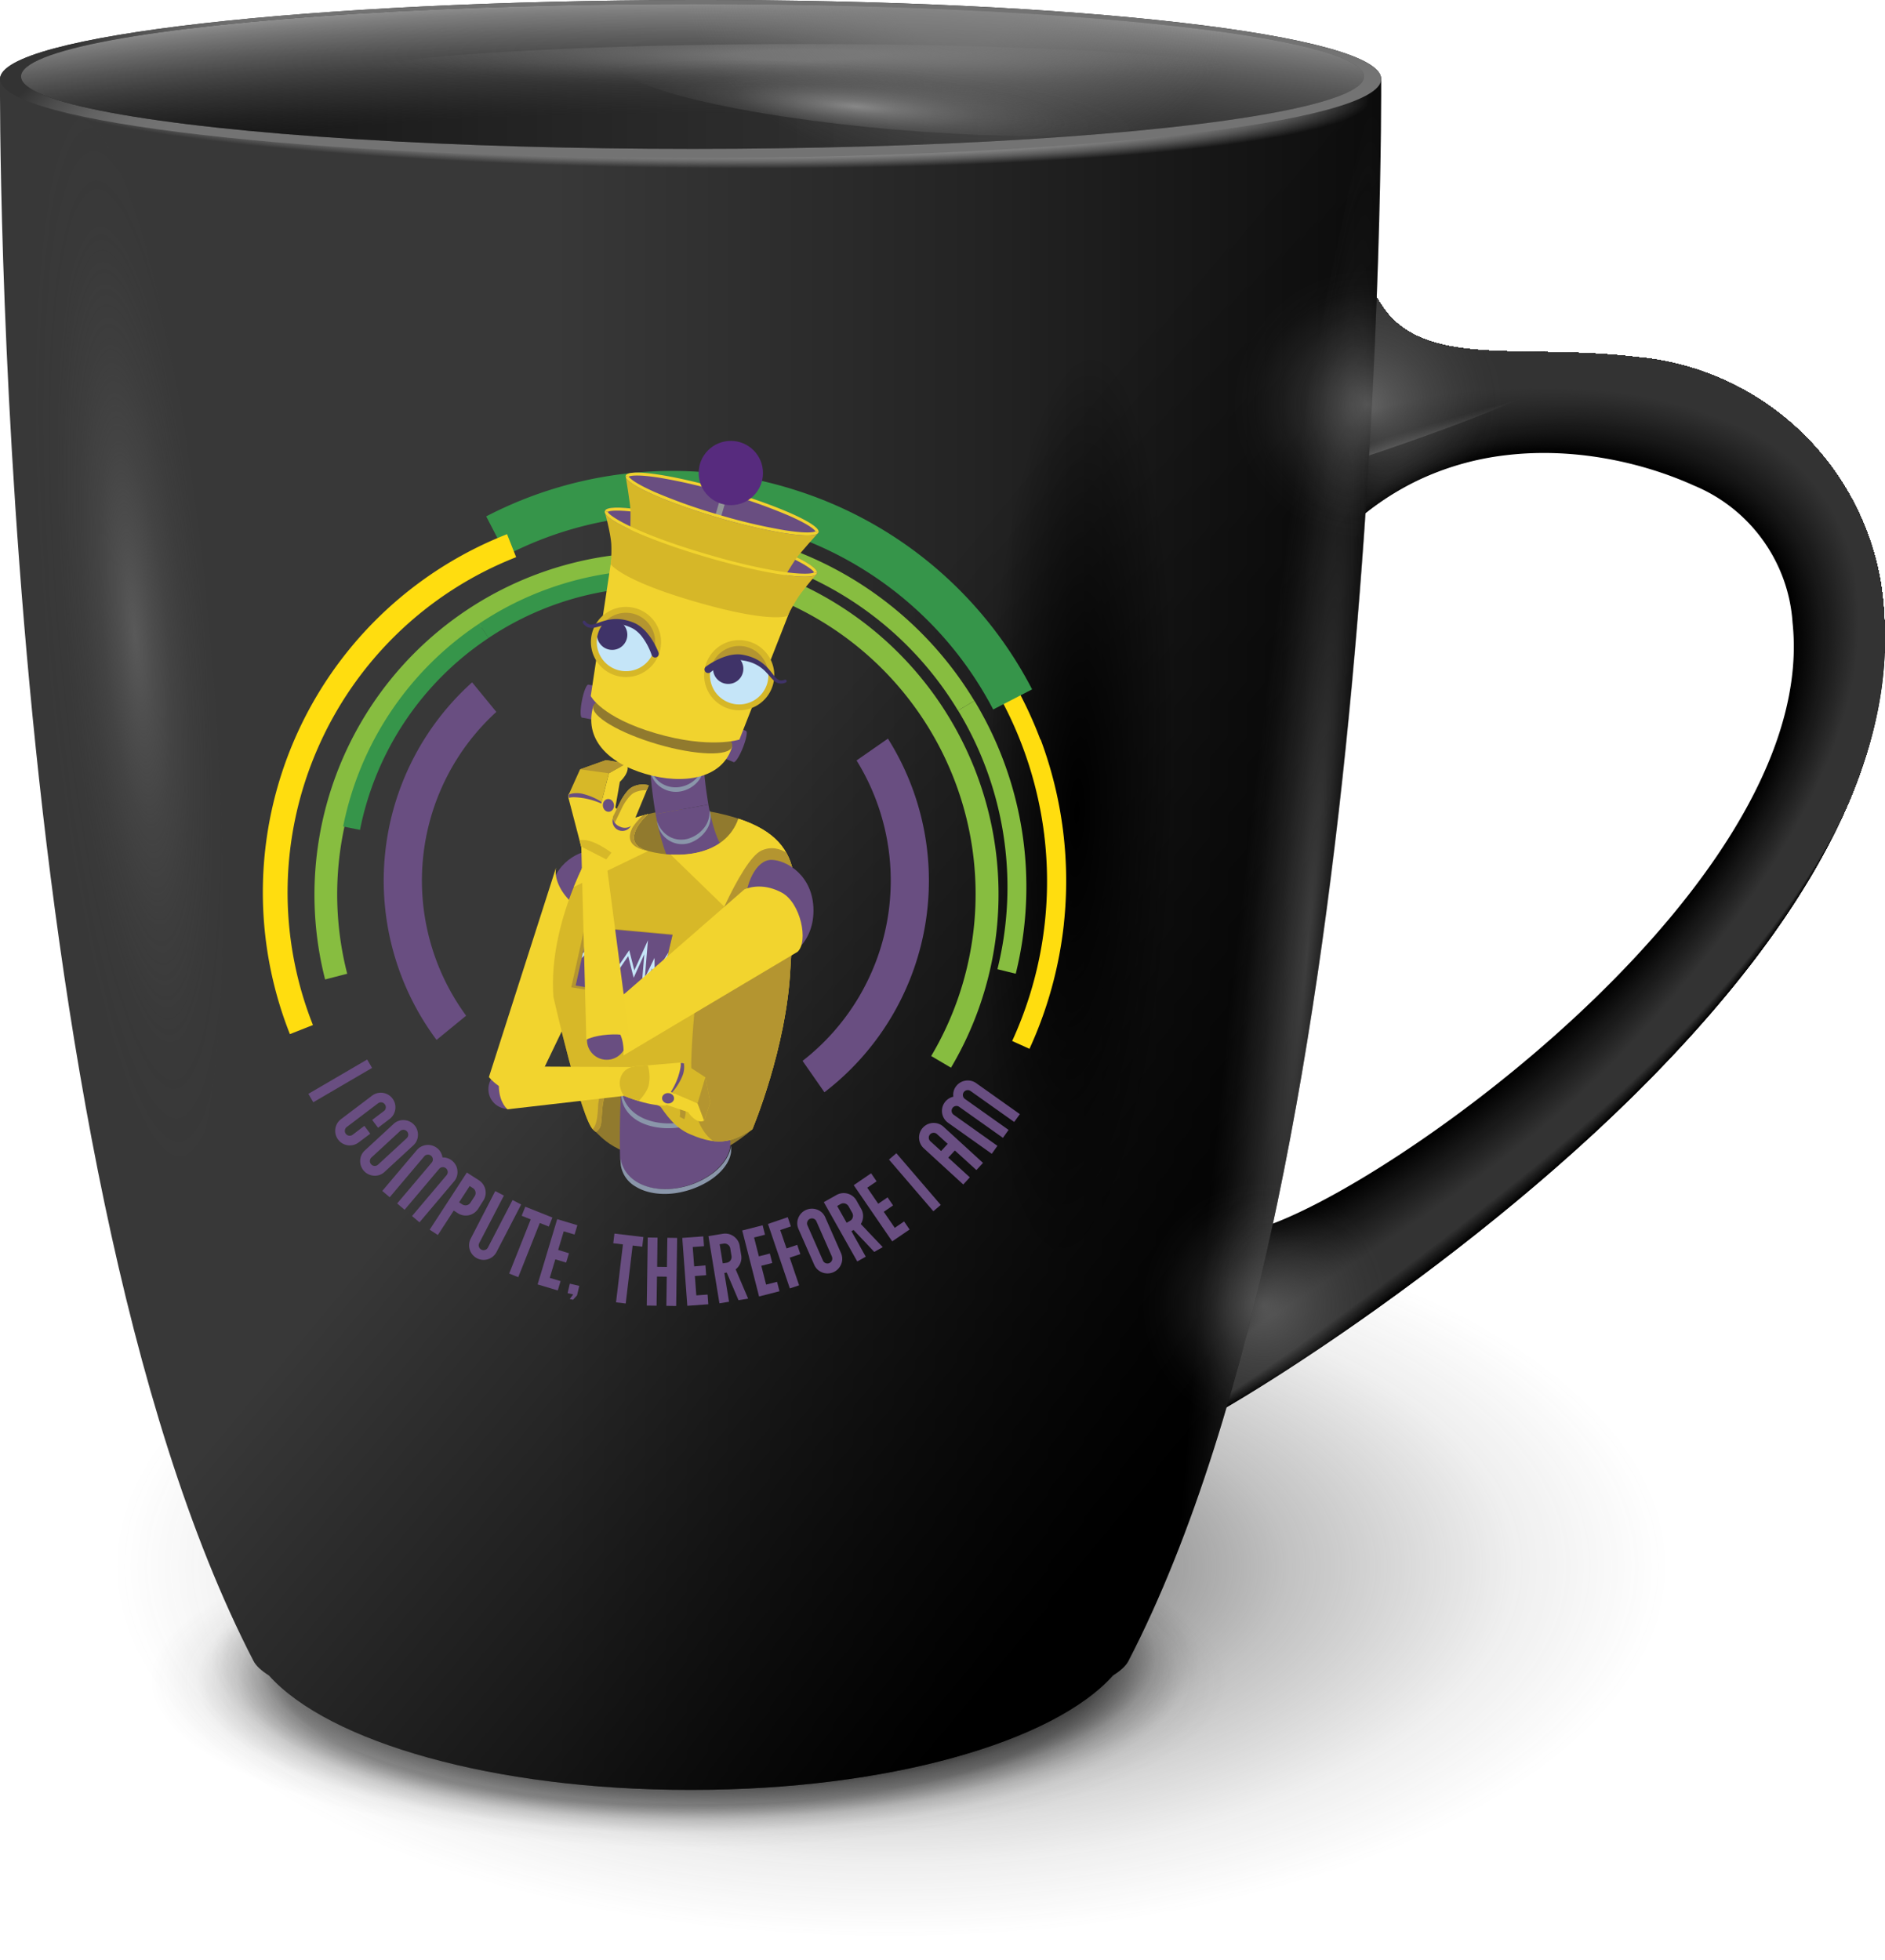 <svg xmlns="http://www.w3.org/2000/svg" xmlns:xlink="http://www.w3.org/1999/xlink" viewBox="0 0 961.95 1000"><defs><style>.cls-1,.cls-86,.cls-90{fill:none;}.cls-2{fill:#694e81;}.cls-3{isolation:isolate;}.cls-4,.cls-5,.cls-6{mix-blend-mode:multiply;}.cls-4{fill:url(#radial-gradient);}.cls-5{opacity:0.5;fill:url(#radial-gradient-2);}.cls-6{fill:url(#radial-gradient-3);}.cls-7{fill:#020202;}.cls-8{fill:#030303;}.cls-9{fill:#040404;}.cls-10{fill:#050505;}.cls-11{fill:#060606;}.cls-12{fill:#070707;}.cls-13{fill:#080808;}.cls-14{fill:#090909;}.cls-15{fill:#0a0a0a;}.cls-16{fill:#0b0b0b;}.cls-17{fill:#0c0c0c;}.cls-18{fill:#0d0d0d;}.cls-19{fill:#0e0e0e;}.cls-20{fill:#0f0f0f;}.cls-21{fill:#101010;}.cls-22{fill:#111;}.cls-23{fill:#121212;}.cls-24{fill:#131313;}.cls-25{fill:#141414;}.cls-26{fill:#151515;}.cls-27{fill:#161616;}.cls-28{fill:#171717;}.cls-29{fill:#181818;}.cls-30{fill:#191919;}.cls-31{fill:#1a1a1a;}.cls-32{fill:#1b1b1b;}.cls-33{fill:#1c1c1c;}.cls-34{fill:#1d1d1d;}.cls-35{fill:#1e1e1e;}.cls-36{fill:#1f1f1f;}.cls-37{fill:#202020;}.cls-38{fill:#212121;}.cls-39{fill:#222;}.cls-40{fill:#232323;}.cls-41{fill:#242424;}.cls-42{fill:#252525;}.cls-43{fill:#262626;}.cls-44{fill:#272727;}.cls-45{fill:#282828;}.cls-46{fill:#292929;}.cls-47{fill:#2a2a2a;}.cls-48{fill:#2b2b2b;}.cls-49{fill:#2c2c2c;}.cls-50{fill:#2d2d2d;}.cls-51{fill:#2e2e2e;}.cls-52{fill:#2f2f2f;}.cls-53{fill:#303030;}.cls-54{fill:#313131;}.cls-55{fill:#323232;}.cls-56{fill:#333;}.cls-57{fill:url(#radial-gradient-4);}.cls-58{fill:url(#radial-gradient-5);}.cls-59{fill:url(#radial-gradient-6);}.cls-60{fill:url(#linear-gradient);}.cls-61{fill:url(#linear-gradient-2);}.cls-62{fill:url(#radial-gradient-7);}.cls-63{fill:url(#radial-gradient-8);}.cls-64{fill:url(#linear-gradient-3);}.cls-65{fill:url(#linear-gradient-4);}.cls-66{fill:url(#radial-gradient-9);}.cls-67{opacity:0.8;fill:url(#radial-gradient-10);}.cls-68{fill:url(#radial-gradient-11);}.cls-69{fill:url(#radial-gradient-12);}.cls-70{fill:url(#radial-gradient-13);}.cls-71{fill:url(#radial-gradient-14);}.cls-72,.cls-73{opacity:0.6;}.cls-72{fill:url(#radial-gradient-15);}.cls-73{fill:url(#radial-gradient-16);}.cls-74{fill:#87bd40;}.cls-75{fill:#ffdd0f;}.cls-76{fill:#36954a;}.cls-77{fill:#917a2e;}.cls-78{fill:#f2d42e;}.cls-79{fill:#3f3368;}.cls-80{fill:#8a96aa;}.cls-81{clip-path:url(#clip-path);}.cls-82{fill:#d7b828;}.cls-83{fill:#f1d32e;}.cls-84{fill:#b49530;}.cls-85{clip-path:url(#clip-path-2);}.cls-86{stroke:#c5e5f8;stroke-width:1.25px;}.cls-86,.cls-90{stroke-miterlimit:10;}.cls-87{clip-path:url(#clip-path-3);}.cls-88{fill:#c5e5f8;}.cls-89{fill:#d6b728;}.cls-90{stroke:#929497;stroke-width:3px;}.cls-91{fill:#572b7e;}.cls-92{clip-path:url(#clip-path-4);}</style><radialGradient id="radial-gradient" cx="345.3" cy="1736.8" r="397.11" gradientTransform="translate(71.53 -121.36) scale(1.11 0.53)" gradientUnits="userSpaceOnUse"><stop offset="0" stop-color="#4c4c4c"/><stop offset="0.16" stop-color="#4c4c4c" stop-opacity="0.75"/><stop offset="0.46" stop-color="#4c4c4c" stop-opacity="0.34"/><stop offset="0.72" stop-color="#4c4c4c" stop-opacity="0.09"/><stop offset="0.9" stop-color="#4c4c4c" stop-opacity="0"/></radialGradient><radialGradient id="radial-gradient-2" cx="77.77" cy="3272.65" r="260.06" gradientTransform="translate(248.57 -484.41) scale(1.32 0.41)" gradientUnits="userSpaceOnUse"><stop offset="0.6" stop-color="#262626"/><stop offset="0.61" stop-color="#262626" stop-opacity="0.92"/><stop offset="0.67" stop-color="#262626" stop-opacity="0.41"/><stop offset="0.73" stop-color="#262626" stop-opacity="0.1"/><stop offset="0.8" stop-color="#262626" stop-opacity="0"/></radialGradient><radialGradient id="radial-gradient-3" cx="108.01" cy="3384.98" r="260.06" gradientTransform="translate(229.27 -474.36) scale(1.21 0.39)" xlink:href="#radial-gradient-2"/><radialGradient id="radial-gradient-4" cx="1102.07" cy="16545.53" r="243.78" gradientTransform="matrix(0.65, -0.2, 0.02, 0.05, -331.13, -372.61)" gradientUnits="userSpaceOnUse"><stop offset="0" stop-color="#8c8c8c"/><stop offset="0.25" stop-color="#8c8c8c" stop-opacity="0.7"/><stop offset="0.6" stop-color="#8c8c8c" stop-opacity="0.32"/><stop offset="0.86" stop-color="#8c8c8c" stop-opacity="0.09"/><stop offset="1" stop-color="#8c8c8c" stop-opacity="0"/></radialGradient><radialGradient id="radial-gradient-5" cx="-1120.02" cy="-21336.11" r="269.16" gradientTransform="matrix(-0.98, 0.69, -0.03, -0.04, -1136.89, 565.61)" gradientUnits="userSpaceOnUse"><stop offset="0" stop-color="#666"/><stop offset="0.04" stop-color="#666" stop-opacity="0.96"/><stop offset="0.48" stop-color="#666" stop-opacity="0.44"/><stop offset="0.82" stop-color="#666" stop-opacity="0.12"/><stop offset="1" stop-color="#666" stop-opacity="0"/></radialGradient><radialGradient id="radial-gradient-6" cx="2979.88" cy="-15475.42" r="243.9" gradientTransform="matrix(0.11, 0.28, -0.06, 0.02, -385.74, -172.58)" gradientUnits="userSpaceOnUse"><stop offset="0" stop-color="#8c8c8c"/><stop offset="0.05" stop-color="#8c8c8c" stop-opacity="0.88"/><stop offset="0.19" stop-color="#8c8c8c" stop-opacity="0.61"/><stop offset="0.33" stop-color="#8c8c8c" stop-opacity="0.39"/><stop offset="0.47" stop-color="#8c8c8c" stop-opacity="0.22"/><stop offset="0.63" stop-color="#8c8c8c" stop-opacity="0.1"/><stop offset="0.8" stop-color="#8c8c8c" stop-opacity="0.02"/><stop offset="1" stop-color="#8c8c8c" stop-opacity="0"/></radialGradient><linearGradient id="linear-gradient" y1="456.62" x2="704.85" y2="456.62" gradientUnits="userSpaceOnUse"><stop offset="0.4" stop-color="#383838"/><stop offset="0.7" stop-color="#242424"/><stop offset="1" stop-color="#0d0d0d"/></linearGradient><linearGradient id="linear-gradient-2" x1="709.53" y1="688.16" x2="-27.48" y2="71.2" gradientUnits="userSpaceOnUse"><stop offset="0.05"/><stop offset="0.05" stop-opacity="0.99"/><stop offset="0.45" stop-opacity="0"/></linearGradient><radialGradient id="radial-gradient-7" cx="551.46" cy="414.75" r="261.67" gradientTransform="translate(654.37 -133.69) rotate(91.84) scale(1 0.21)" gradientUnits="userSpaceOnUse"><stop offset="0"/><stop offset="0.9" stop-opacity="0"/></radialGradient><radialGradient id="radial-gradient-8" cx="354.75" cy="47.28" r="414.76" gradientTransform="matrix(1, 0.01, 0, 0.11, 0.05, 39.16)" gradientUnits="userSpaceOnUse"><stop offset="0" stop-color="gray" stop-opacity="0"/><stop offset="0.16" stop-color="#818181" stop-opacity="0.02"/><stop offset="0.26" stop-color="#858585" stop-opacity="0.07"/><stop offset="0.34" stop-color="#8c8c8c" stop-opacity="0.15"/><stop offset="0.41" stop-color="#959595" stop-opacity="0.28"/><stop offset="0.48" stop-color="#a1a1a1" stop-opacity="0.43"/><stop offset="0.5" stop-color="#a6a6a6" stop-opacity="0.5"/><stop offset="0.51" stop-color="#a6a6a6" stop-opacity="0.55"/><stop offset="0.55" stop-color="#a6a6a6" stop-opacity="0.79"/><stop offset="0.58" stop-color="#a6a6a6" stop-opacity="0.94"/><stop offset="0.6" stop-color="#a6a6a6"/><stop offset="0.63" stop-color="#a6a6a6" stop-opacity="0.96"/><stop offset="0.67" stop-color="#a6a6a6" stop-opacity="0.86"/><stop offset="0.71" stop-color="#a6a6a6" stop-opacity="0.68"/><stop offset="0.76" stop-color="#a6a6a6" stop-opacity="0.44"/><stop offset="0.81" stop-color="#a6a6a6" stop-opacity="0.13"/><stop offset="0.83" stop-color="#a6a6a6" stop-opacity="0"/></radialGradient><linearGradient id="linear-gradient-3" x1="192.87" y1="-126.44" x2="267.38" y2="-48.58" gradientUnits="userSpaceOnUse"><stop offset="0" stop-color="#333"/><stop offset="0.15" stop-color="#4e4e4e"/><stop offset="0.3" stop-color="#626262"/><stop offset="0.45" stop-color="#6f6f6f"/><stop offset="0.6" stop-color="#737373"/></linearGradient><linearGradient id="linear-gradient-4" x1="10.73" y1="39.02" x2="696.08" y2="39.02" gradientUnits="userSpaceOnUse"><stop offset="0" stop-color="#191919"/><stop offset="0.49" stop-color="#454545"/><stop offset="0.76" stop-color="#595959"/></linearGradient><radialGradient id="radial-gradient-9" cx="355.29" cy="1537.95" r="1348.55" gradientTransform="matrix(1, 0, 0, 0.49, 1.23, -134.05)" gradientUnits="userSpaceOnUse"><stop offset="0.85" stop-opacity="0.4"/><stop offset="0.87" stop-color="#262626" stop-opacity="0.55"/><stop offset="0.93" stop-color="#858585" stop-opacity="0.92"/><stop offset="0.94" stop-color="#999"/></radialGradient><radialGradient id="radial-gradient-10" cx="644.88" cy="597.56" fx="756.564" fy="792.415" r="547" gradientTransform="translate(551.34 1236.26) rotate(-84.22) scale(1 0.05)" gradientUnits="userSpaceOnUse"><stop offset="0" stop-color="#4c4c4c"/><stop offset="0.03" stop-color="#4c4c4c" stop-opacity="0.96"/><stop offset="0.46" stop-color="#4c4c4c" stop-opacity="0.44"/><stop offset="0.79" stop-color="#4c4c4c" stop-opacity="0.12"/><stop offset="1" stop-color="#4c4c4c" stop-opacity="0"/></radialGradient><radialGradient id="radial-gradient-11" cx="1.99" cy="3166.93" r="156.89" gradientTransform="translate(408.34 -320.39) scale(1.55 0.11)" gradientUnits="userSpaceOnUse"><stop offset="0.15" stop-color="#737373"/><stop offset="0.16" stop-color="#737373" stop-opacity="0.98"/><stop offset="0.34" stop-color="#737373" stop-opacity="0.63"/><stop offset="0.52" stop-color="#737373" stop-opacity="0.35"/><stop offset="0.69" stop-color="#737373" stop-opacity="0.16"/><stop offset="0.86" stop-color="#737373" stop-opacity="0.04"/><stop offset="1" stop-color="#737373" stop-opacity="0"/></radialGradient><radialGradient id="radial-gradient-12" cx="487.85" cy="3.91" r="152.71" gradientTransform="translate(2.74 -47.76) rotate(5.79) scale(1 0.63)" gradientUnits="userSpaceOnUse"><stop offset="0.2" stop-color="gray" stop-opacity="0.6"/><stop offset="0.65" stop-color="gray" stop-opacity="0.19"/><stop offset="0.9" stop-color="gray" stop-opacity="0"/></radialGradient><radialGradient id="radial-gradient-13" cx="2024.39" cy="7305.57" r="313.87" gradientTransform="matrix(0.46, 0.04, -0.01, 0.07, -421.34, -538.03)" gradientUnits="userSpaceOnUse"><stop offset="0" stop-color="#999" stop-opacity="0.8"/><stop offset="0.14" stop-color="#999" stop-opacity="0.56"/><stop offset="0.29" stop-color="#999" stop-opacity="0.36"/><stop offset="0.44" stop-color="#999" stop-opacity="0.2"/><stop offset="0.61" stop-color="#999" stop-opacity="0.09"/><stop offset="0.78" stop-color="#999" stop-opacity="0.02"/><stop offset="1" stop-color="#999" stop-opacity="0"/></radialGradient><radialGradient id="radial-gradient-14" cx="-5284.88" cy="-8710.5" r="243.9" gradientTransform="matrix(0.1, 1.13, -0.19, 0.02, -1057.57, 6469.95)" gradientUnits="userSpaceOnUse"><stop offset="0" stop-color="#595959"/><stop offset="0.02" stop-color="#595959" stop-opacity="0.96"/><stop offset="0.19" stop-color="#595959" stop-opacity="0.62"/><stop offset="0.36" stop-color="#595959" stop-opacity="0.34"/><stop offset="0.55" stop-color="#595959" stop-opacity="0.15"/><stop offset="0.75" stop-color="#595959" stop-opacity="0.04"/><stop offset="1" stop-color="#595959" stop-opacity="0"/></radialGradient><radialGradient id="radial-gradient-15" cx="645.12" cy="665.95" r="63.13" gradientUnits="userSpaceOnUse"><stop offset="0" stop-color="#737373"/><stop offset="0.18" stop-color="#737373" stop-opacity="0.73"/><stop offset="0.42" stop-color="#737373" stop-opacity="0.41"/><stop offset="0.64" stop-color="#737373" stop-opacity="0.19"/><stop offset="0.84" stop-color="#737373" stop-opacity="0.05"/><stop offset="1" stop-color="#737373" stop-opacity="0"/></radialGradient><radialGradient id="radial-gradient-16" cx="697.93" cy="206.29" r="69.34" gradientUnits="userSpaceOnUse"><stop offset="0" stop-color="gray"/><stop offset="0.23" stop-color="gray" stop-opacity="0.65"/><stop offset="0.45" stop-color="gray" stop-opacity="0.37"/><stop offset="0.66" stop-color="gray" stop-opacity="0.17"/><stop offset="0.85" stop-color="gray" stop-opacity="0.04"/><stop offset="1" stop-color="gray" stop-opacity="0"/></radialGradient><clipPath id="clip-path"><path class="cls-1" d="M376.84,417.71c-6.72,19.22-30.61,20.63-46,16.54-14.26-3.79-4.14-15.24-.16-18.89-19.74,5.14-24.89,11.27-24.89,11.27s-26.37,40.76-23.38,82c0,0,14.43,63.38,20.4,67.85.34.26.75.61,1.23,1,1.3-.64,2.41-1.95,2.75-4.51,1-7.45-.77-22.12,13.93-21.12s15.43,19.88,31.36,26.84,22.89,3,31.85-2.49c0,0,17.41-41.25,19.4-82C405.18,456.79,415,430.26,376.84,417.71Z"/></clipPath><clipPath id="clip-path-2"><polygon class="cls-2" points="335.4 509.82 293.77 502.87 300.38 473.14 343.2 477.03 335.4 509.82"/></clipPath><clipPath id="clip-path-3"><path class="cls-1" d="M296.58,431.94l-6.5-24.88s-.28-2.11.41-2.63c1.67-1.27,6.28-1.3,14.43,1.89,11.53,4.5,17,15.94,17,15.94l-12.52,16.23Z"/></clipPath><clipPath id="clip-path-4"><path class="cls-1" d="M325.32,544l22.09-1.86s2,0,2.38.75c.92,1.72.29,6-3.81,13-2.1,3.6,0,7.51-3.64,8-9.93,1.4-23.94-4.82-23.94-4.82s-3.66-4.69-1.4-10.07C319.17,543.84,325.32,544,325.32,544Z"/></clipPath></defs><g class="cls-3"><g id="shadow"><g id="shadow-2" data-name="shadow"><ellipse class="cls-4" cx="453.68" cy="791.32" rx="439.49" ry="208.68"/><ellipse class="cls-5" cx="351.1" cy="849" rx="342.87" ry="105.95"/><ellipse class="cls-6" cx="360.09" cy="849.78" rx="314.99" ry="101.73"/></g></g><g id="merchandise"><g id="mug"><g id="handle"><g id="handle-2" data-name="handle"><path d="M961.56,314.93a138.7,138.7,0,0,0-21.68-69.07,138.7,138.7,0,0,0-101.65-63.34c-.91-.1-1.82-.15-2.74-.23l-1.08-.15c-35.91-4-68.39-.87-93-5.2-12.58-2.21-23.12-6.37-31-14.41-6-6.05-10.58-15.93-10.58-15.93l-10.6,53L679,278.81a141.09,141.09,0,0,1,44.57-33.73,143.5,143.5,0,0,1,45.06-12.84c35.76-4.24,70.78,4.13,96,15.58a81,81,0,0,1,10.17,5.08A81.88,81.88,0,0,1,909.94,295a80.55,80.55,0,0,1,4.83,22.64c2.12,19.9-1.08,40.37-8.27,60.87C885.24,439.1,829.05,499.89,772.26,546.4s-114.19,78.75-137.89,82.29l-11.64,91.23c13.14-7.5,41.67-25,76.89-50s77.1-57.32,117-94.53C896.29,501,967.86,407.25,961.56,314.93Z"/><path d="M699.75,146.6s4.62,9.88,10.58,15.93c7.92,8,18.46,12.2,31,14.41,24.65,4.33,57.15,1,93,5.2l1.08.15c.92.1,1.83.13,2.74.23A139,139,0,0,1,959.51,296a155.49,155.49,0,0,1,2,18.92c1.88,35.21-6.51,70.56-22.86,105-26.58,55.88-72.77,109.24-121.91,155.12-33.4,31.19-68.48,59.15-99.85,82.2q-8.85,6.5-17.25,12.45c-35.16,24.92-63.71,42.51-77,50.08l1.62-12.64,1.21-9.35c0-.14,9.09-68.31,9.68-68.69,5.92-.94,13.92-3.64,23.45-7.89,28.88-12.89,71.76-39.76,114.22-74.6,9-7.39,18-15.14,26.82-23.2C846.42,480.87,889,429.75,907,378.69c7.21-20.47,10.46-40.92,8.41-60.81a81.29,81.29,0,0,0-4.72-22.64q-1.09-3-2.42-5.93A82.08,82.08,0,0,0,875.93,253a92.87,92.87,0,0,0-10.09-5.15,199.59,199.59,0,0,0-37.13-12.57q-6.76-1.53-13.85-2.59a175.16,175.16,0,0,0-44.73-1,150.41,150.41,0,0,0-21.7,4.05,139.62,139.62,0,0,0-68.12,41.56c-.44.05,6.81-59.85,6.55-59.7L689,201.06l.19-1.49Z"/><path class="cls-7" d="M699.75,146.6s4.62,9.88,10.58,15.93c7.92,8,18.46,12.2,31,14.41,24.65,4.33,57.15,1,93,5.2l1.08.15c.92.1,1.83.13,2.74.23A139,139,0,0,1,959.51,296a155.49,155.49,0,0,1,2,18.92c1.88,35.16-6.49,70.47-22.8,104.87C912.18,475.67,866,529,817,574.7c-33.28,31.07-68.47,59.12-100,82.29q-8.85,6.5-17.26,12.47c-35.1,24.91-63.68,42.55-77,50.21L624.37,707l1.23-9.34c0-.29,9.35-67.39,10.53-68.15,5.93-1,13.9-3.74,23.39-8,29-13.07,71.76-39.93,114.06-74.7,9-7.41,18-15.16,26.78-23.22,46.46-42.49,89-93.61,107.13-144.72C914.71,358.47,918,338,916,318.16a82.06,82.06,0,0,0-4.63-22.65q-1.08-3-2.38-5.93a82.09,82.09,0,0,0-32-36.5,93.23,93.23,0,0,0-10-5.23,195.21,195.21,0,0,0-37-12.81c-4.49-1-9.1-1.94-13.81-2.66a176.61,176.61,0,0,0-44.67-1.24A151.6,151.6,0,0,0,749.9,235a140.57,140.57,0,0,0-68.33,40.76c-.87.1,5.83-58.54,5.29-58.24L689,201l.2-1.49Z"/><path class="cls-8" d="M699.75,146.6s4.62,9.88,10.58,15.93c7.92,8,18.46,12.2,31,14.41,24.65,4.33,57.15,1,93,5.2l1.08.15c.92.1,1.83.13,2.74.23A139,139,0,0,1,959.51,296a155.49,155.49,0,0,1,2,18.92c1.88,35.12-6.46,70.38-22.74,104.74C912.24,475.51,866,528.75,817.22,574.34c-33.15,30.95-68.44,59.09-100.11,82.38-5.9,4.34-11.68,8.51-17.29,12.49-35,24.89-63.63,42.59-77,50.33l1.61-12.63,1.24-9.33c0-.44,9.61-66.47,11.38-67.61,5.94-1.07,13.89-3.84,23.32-8.1,29-13.23,71.77-40.09,113.91-74.8,9-7.41,17.94-15.18,26.73-23.24,46.25-42.41,88.84-93.53,107-144.71,7.24-20.41,10.58-40.83,8.69-60.69a82.69,82.69,0,0,0-4.52-22.64q-1.06-3-2.35-5.94a82.27,82.27,0,0,0-31.63-36.68,89.86,89.86,0,0,0-9.94-5.3,190.81,190.81,0,0,0-36.79-13.06c-4.48-1.07-9.09-2-13.79-2.74a178.89,178.89,0,0,0-44.6-1.48,154.48,154.48,0,0,0-21.68,3.75A145.61,145.61,0,0,0,728,242.4a143,143,0,0,0-45.15,31.9c-1.3.15,4.84-57.22,4-56.78L689,201l.19-1.49Z"/><path class="cls-9" d="M699.75,146.6s4.62,9.88,10.58,15.93c7.92,8,18.46,12.2,31,14.41,24.65,4.33,57.15,1,93,5.2l1.08.15c.92.1,1.83.13,2.74.23A139,139,0,0,1,959.51,296a155.49,155.49,0,0,1,2,18.92c1.88,35.07-6.44,70.29-22.68,104.6C912.3,475.36,866.1,528.54,817.43,574c-33,30.83-68.42,59-100.24,82.47Q708.34,663,699.89,669c-35,24.87-63.59,42.64-77.1,50.45l1.61-12.62,1.26-9.32c.07-.58,9.88-65.56,12.22-67.07,6-1.13,13.89-3.91,23.27-8.2,29.15-13.33,71.76-40.26,113.75-74.91,9-7.42,17.92-15.19,26.68-23.26,46-42.33,88.64-93.46,106.89-144.69,7.26-20.39,10.64-40.79,8.83-60.64a83,83,0,0,0-4.42-22.64q-1-3-2.3-5.94a82.54,82.54,0,0,0-31.29-36.86,91.08,91.08,0,0,0-9.87-5.38,187,187,0,0,0-36.62-13.31c-4.46-1.09-9.06-2-13.75-2.8A178.87,178.87,0,0,0,774.51,230a152.61,152.61,0,0,0-21.67,3.61,147,147,0,0,0-23.41,7.85,144,144,0,0,0-45.33,31.3c-1.74.19,3.84-55.91,2.77-55.32L689,201l.2-1.48Z"/><path class="cls-10" d="M699.75,146.6s4.62,9.88,10.58,15.93c7.92,8,18.46,12.2,31,14.41,24.65,4.33,57.15,1,93,5.2l1.08.15c.92.1,1.83.13,2.74.23A139,139,0,0,1,959.51,296a155.49,155.49,0,0,1,2,18.92c1.87,35-6.42,70.19-22.61,104.47-26.6,55.81-72.8,108.93-121.3,154.22-32.9,30.71-68.4,59-100.37,82.56q-8.87,6.52-17.32,12.53c-34.92,24.85-63.55,42.68-77.15,50.58l1.61-12.62,1.27-9.31c.08-.73,10.14-64.64,13.07-66.53,6-1.2,13.88-4,23.21-8.31,29.23-13.47,71.76-40.42,113.59-75,9-7.42,17.89-15.2,26.64-23.28C848,482,890.62,430.85,909,379.55c7.27-20.36,10.69-40.73,9-60.58a84.22,84.22,0,0,0-4.31-22.64c-.69-2-1.44-4-2.27-5.94a82.58,82.58,0,0,0-30.94-37,92.21,92.21,0,0,0-9.79-5.46,183.58,183.58,0,0,0-36.45-13.55c-4.46-1.12-9-2.09-13.73-2.87a180.08,180.08,0,0,0-44.46-2A150.64,150.64,0,0,0,754.31,233a147.11,147.11,0,0,0-23.42,7.66,144.76,144.76,0,0,0-45.53,30.68c-2.17.25,2.86-54.58,1.52-53.85l2.1-16.5.2-1.48Z"/><path class="cls-11" d="M699.75,146.6s4.62,9.88,10.58,15.93c7.92,8,18.46,12.2,31,14.41,24.65,4.33,57.15,1,93,5.2l1.08.15c.92.1,1.83.13,2.74.23A139,139,0,0,1,959.51,296a155.49,155.49,0,0,1,2,18.92c1.87,35-6.4,70.1-22.55,104.33-26.6,55.79-72.8,108.85-121.15,154-32.77,30.6-68.38,59-100.5,82.66q-8.86,6.54-17.33,12.56c-34.87,24.82-63.52,42.72-77.21,50.69l1.61-12.61,1.3-9.3c.09-.88,10.39-63.72,13.91-66,6-1.25,13.87-4.09,23.14-8.4,29.32-13.63,71.76-40.59,113.44-75.12,8.95-7.43,17.86-15.21,26.59-23.3,45.62-42.18,88.21-93.31,106.65-144.66,7.29-20.33,10.76-40.69,9.11-60.53a85,85,0,0,0-4.22-22.64c-.67-2-1.41-4-2.23-6a82.81,82.81,0,0,0-30.59-37.21,93.46,93.46,0,0,0-9.72-5.53,179.27,179.27,0,0,0-36.28-13.8c-4.44-1.15-9-2.14-13.69-2.94a181.4,181.4,0,0,0-44.4-2.23,148.62,148.62,0,0,0-45.09,10.77,145.56,145.56,0,0,0-45.72,30.08c-2.61.29,1.86-53.27.25-52.38l2.11-16.5.2-1.48Z"/><path class="cls-12" d="M699.75,146.6s4.62,9.88,10.58,15.93c7.92,8,18.46,12.2,31,14.41,24.65,4.33,57.15,1,93,5.2l1.08.15c.92.1,1.83.13,2.74.23A139,139,0,0,1,959.51,296a155.49,155.49,0,0,1,2,18.92c1.87,34.94-6.38,70-22.49,104.2-26.6,55.77-72.81,108.77-121,153.76-32.64,30.48-68.35,59-100.62,82.75q-8.88,6.54-17.35,12.58C665.29,693,636.62,711,622.84,719l1.61-12.61,1.31-9.29c.11-1,10.65-62.8,14.76-65.46,6-1.32,13.85-4.18,23.08-8.51C693,609.39,735.36,582.41,776.87,548c9-7.45,17.85-15.24,26.55-23.33,45.42-42.1,88-93.24,106.53-144.65,7.31-20.3,10.82-40.64,9.25-60.47a85.29,85.29,0,0,0-4.11-22.63c-.66-2-1.4-4-2.2-6a83.46,83.46,0,0,0-15.22-24.3,82,82,0,0,0-15-13.09,92.86,92.86,0,0,0-9.64-5.61,176.76,176.76,0,0,0-36.11-14c-4.43-1.16-9-2.18-13.66-3a183.24,183.24,0,0,0-44.34-2.47,150.07,150.07,0,0,0-45.1,10.43,146.56,146.56,0,0,0-45.91,29.47c-3,.34.87-52-1-50.92l2.1-16.49.2-1.47Z"/><path class="cls-13" d="M699.75,146.6s4.62,9.88,10.58,15.93c7.92,8,18.46,12.2,31,14.41,24.65,4.33,57.15,1,93,5.2l1.08.15c.92.1,1.83.13,2.74.23A139,139,0,0,1,959.51,296a155.49,155.49,0,0,1,2,18.92c1.87,34.89-6.35,69.92-22.43,104.06-26.6,55.76-72.81,108.7-120.84,153.54-32.52,30.36-68.34,58.92-100.76,82.84q-8.88,6.55-17.36,12.6c-34.75,24.79-63.44,42.8-77.31,50.94l1.6-12.59,1.33-9.3c.13-1.16,10.91-61.88,15.61-64.91,6-1.38,13.84-4.27,23-8.61,29.48-13.94,71.76-40.93,113.11-75.32,8.94-7.45,17.82-15.25,26.51-23.35,45.2-42,87.78-93.16,106.41-144.63,7.32-20.28,10.88-40.6,9.38-60.41a86.16,86.16,0,0,0-4-22.64c-.65-2-1.37-4-2.15-6a83.94,83.94,0,0,0-15-24.38,82.75,82.75,0,0,0-14.88-13.19,91.32,91.32,0,0,0-9.57-5.68,172.34,172.34,0,0,0-35.94-14.3c-4.42-1.19-9-2.24-13.63-3.08a182.84,182.84,0,0,0-44.27-2.71,148.16,148.16,0,0,0-21.63,3,151.58,151.58,0,0,0-23.47,7.07,147.64,147.64,0,0,0-46.11,28.86c-3.46.39-.11-50.64-2.26-49.46l2.1-16.47.21-1.48Z"/><path class="cls-14" d="M699.75,146.6s4.62,9.88,10.58,15.93c7.92,8,18.46,12.2,31,14.41,24.65,4.33,57.15,1,93,5.2l1.08.15c.92.1,1.83.13,2.74.23A139,139,0,0,1,959.51,296a155.49,155.49,0,0,1,2,18.92c1.86,34.84-6.33,69.82-22.37,103.93-26.6,55.74-72.81,108.61-120.69,153.31-32.39,30.25-68.31,58.89-100.88,82.93-5.92,4.37-11.73,8.59-17.38,12.62-34.7,24.77-63.4,42.85-77.37,51.07l1.61-12.59,1.34-9.29c.15-1.31,11.18-61,16.46-64.37,6-1.45,13.83-4.37,23-8.72,29.57-14.09,71.76-41.09,113-75.42,8.93-7.46,17.8-15.26,26.46-23.37,45-41.95,87.57-93.09,106.29-144.62,7.33-20.25,10.94-40.55,9.52-60.35a87,87,0,0,0-3.9-22.64q-1-3-2.12-6A84,84,0,0,0,899.62,267a82.05,82.05,0,0,0-14.73-13.29A91.89,91.89,0,0,0,875.4,248a169.51,169.51,0,0,0-35.77-14.54c-4.41-1.22-9-2.29-13.6-3.15a184.07,184.07,0,0,0-44.21-3,150.84,150.84,0,0,0-21.62,2.86A153.88,153.88,0,0,0,736.71,237a148.08,148.08,0,0,0-46.29,28.26c-3.9.43-1.11-49.33-3.52-48l2.1-16.46.2-1.48Z"/><path class="cls-15" d="M699.75,146.6s4.62,9.88,10.58,15.93c7.92,8,18.46,12.2,31,14.41,24.65,4.33,57.15,1,93,5.2l1.08.15c.92.1,1.83.13,2.74.23A139,139,0,0,1,959.51,296a155.49,155.49,0,0,1,2,18.92c1.86,34.8-6.31,69.73-22.3,103.79-26.61,55.72-72.83,108.54-120.55,153.09-32.27,30.13-68.29,58.85-101,83q-8.88,6.55-17.39,12.64c-34.64,24.74-63.37,42.88-77.42,51.18l1.6-12.58,1.36-9.28c.16-1.45,11.44-60,17.31-63.83a127.42,127.42,0,0,0,22.89-8.82c29.65-14.25,71.76-41.26,112.8-75.53,8.92-7.46,17.77-15.27,26.41-23.39,44.79-41.87,87.36-93,106.17-144.6,7.35-20.23,11-40.51,9.66-60.3a87.3,87.3,0,0,0-3.8-22.63c-.62-2-1.32-4-2.08-6A84.36,84.36,0,0,0,900.6,267.2,82.11,82.11,0,0,0,886,253.81,91.37,91.37,0,0,0,876.6,248,166.67,166.67,0,0,0,841,233.18c-4.39-1.25-8.93-2.34-13.57-3.22a185.14,185.14,0,0,0-44.14-3.21,150.52,150.52,0,0,0-21.61,2.71,155.37,155.37,0,0,0-23.5,6.68,149.28,149.28,0,0,0-46.49,27.64c-4.33.49-2.1-48-4.78-46.53L689,200.8l.21-1.48Z"/><path class="cls-16" d="M699.75,146.6s4.62,9.88,10.58,15.93c7.92,8,18.46,12.2,31,14.41,24.65,4.33,57.15,1,93,5.2l1.08.15c.92.1,1.83.13,2.74.23A139,139,0,0,1,959.51,296a155.49,155.49,0,0,1,2,18.92c1.86,34.75-6.29,69.64-22.24,103.66-26.61,55.7-72.83,108.46-120.39,152.86-32.15,30-68.27,58.82-101.14,83.12q-8.89,6.57-17.41,12.66c-34.58,24.72-63.33,42.93-77.48,51.3L624.51,706l1.38-9.27c.17-1.6,11.69-59.13,18.15-63.29a130.24,130.24,0,0,0,22.83-8.93c29.73-14.4,71.76-41.42,112.64-75.63,8.91-7.47,17.74-15.29,26.37-23.4,44.57-41.8,87.14-93,106-144.59,7.36-20.2,11.06-40.46,9.8-60.25A89.09,89.09,0,0,0,918,298c-.61-2-1.3-4-2-6a84.49,84.49,0,0,0-14.4-24.6,82.59,82.59,0,0,0-14.45-13.5,90.94,90.94,0,0,0-9.34-5.92,163.79,163.79,0,0,0-35.43-15c-4.39-1.27-8.91-2.39-13.54-3.29a186.8,186.8,0,0,0-44.07-3.45,148.63,148.63,0,0,0-21.61,2.57,158,158,0,0,0-23.52,6.47,150.83,150.83,0,0,0-46.68,27c-4.76.54-3.08-46.69-6-45.07l2.1-16.44.2-1.47Z"/><path class="cls-17" d="M699.75,146.6s4.62,9.88,10.58,15.93c7.92,8,18.46,12.2,31,14.41,24.65,4.33,57.15,1,93,5.2l1.08.15c.92.1,1.83.13,2.74.23A139,139,0,0,1,959.51,296a155.49,155.49,0,0,1,2,18.92c1.86,34.71-6.26,69.55-22.18,103.52-26.61,55.69-72.84,108.38-120.24,152.64-32,29.89-68.25,58.79-101.26,83.21Q709,660.87,700.44,667c-34.52,24.7-63.28,43-77.52,51.43l1.6-12.57,1.4-9.26c.19-1.74,12-58.21,19-62.76a134.43,134.43,0,0,0,22.76-9c29.82-14.56,71.76-41.59,112.49-75.73,8.9-7.49,17.72-15.31,26.32-23.43,44.36-41.73,86.93-92.88,105.93-144.58,7.38-20.17,11.13-40.41,9.94-60.19a89.16,89.16,0,0,0-3.6-22.63q-.9-3-2-6a85,85,0,0,0-14.2-24.67A82.32,82.32,0,0,0,888.25,254a92.2,92.2,0,0,0-9.26-6,161.93,161.93,0,0,0-35.27-15.28c-4.37-1.28-8.89-2.44-13.51-3.36a187.74,187.74,0,0,0-44-3.7,151.28,151.28,0,0,0-21.6,2.42,158.9,158.9,0,0,0-23.53,6.28,151.89,151.89,0,0,0-46.87,26.43c-5.2.58-4.08-45.37-7.3-43.6l2.1-16.44.21-1.47Z"/><path class="cls-18" d="M699.75,146.6s4.62,9.88,10.58,15.93c7.92,8,18.46,12.2,31,14.41,24.65,4.33,57.15,1,93,5.2l1.08.15c.92.1,1.83.13,2.74.23A139,139,0,0,1,959.51,296a155.49,155.49,0,0,1,2,18.92c1.85,34.66-6.24,69.45-22.12,103.39C912.83,474,866.6,526.62,819.35,570.73,787.46,600.5,751.13,629.48,718,654q-8.91,6.59-17.45,12.7c-34.46,24.68-63.25,43-77.57,51.55l1.6-12.56,1.41-9.25c.21-1.89,12.21-57.29,19.85-62.22a137.82,137.82,0,0,0,22.7-9.13c29.9-14.71,71.76-41.75,112.33-75.83,8.88-7.49,17.69-15.32,26.28-23.45,44.15-41.65,86.71-92.8,105.8-144.56,7.4-20.15,11.19-40.37,10.08-60.14a90.42,90.42,0,0,0-3.49-22.62c-.59-2-1.25-4-2-6a85.33,85.33,0,0,0-14-24.75,83.47,83.47,0,0,0-14.16-13.7,94.92,94.92,0,0,0-9.2-6.07,158.77,158.77,0,0,0-35.09-15.53c-4.37-1.31-8.87-2.49-13.48-3.43a188.76,188.76,0,0,0-43.94-4,150.76,150.76,0,0,0-21.59,2.27,161.61,161.61,0,0,0-23.54,6.08,153.23,153.23,0,0,0-47.07,25.83c-5.63.63-5.07-44.06-8.55-42.14L689,200.71l.22-1.47Z"/><path class="cls-19" d="M699.75,146.6s4.62,9.88,10.58,15.93c7.92,8,18.46,12.2,31,14.41,24.65,4.33,57.15,1,93,5.2l1.08.15c.92.1,1.83.13,2.74.23A139,139,0,0,1,959.51,296a155.49,155.49,0,0,1,2,18.92c1.85,34.61-6.22,69.36-22,103.25-26.63,55.65-72.86,108.23-119.94,152.19C787.8,600,751.36,629.09,718.05,653.76q-8.92,6.59-17.47,12.72c-34.4,24.67-63.21,43.06-77.63,51.68l1.6-12.56,1.43-9.24c.23-2,12.48-56.37,20.69-61.68a143.31,143.31,0,0,0,22.65-9.23c30-14.87,71.75-41.93,112.17-75.94,8.87-7.5,17.67-15.34,26.23-23.47,43.94-41.57,86.5-92.73,105.69-144.55,7.41-20.12,11.24-40.32,10.21-60.07a90.89,90.89,0,0,0-3.39-22.63c-.57-2-1.23-4-1.93-6A85.49,85.49,0,0,0,904.52,268a82.9,82.9,0,0,0-14-13.81,94.48,94.48,0,0,0-9.12-6.15,156.35,156.35,0,0,0-34.93-15.77c-4.35-1.34-8.84-2.54-13.44-3.5a189.78,189.78,0,0,0-43.88-4.2,151.87,151.87,0,0,0-21.58,2.13A163.2,163.2,0,0,0,744,232.56a155,155,0,0,0-47.25,25.21c-6.07.69-6.06-42.73-9.82-40.67l2.1-16.42.21-1.46Z"/><path class="cls-20" d="M699.75,146.6s4.62,9.88,10.58,15.93c7.92,8,18.46,12.2,31,14.41,24.65,4.33,57.15,1,93,5.2l1.08.15c.92.1,1.83.13,2.74.23A139,139,0,0,1,959.51,296a155.49,155.49,0,0,1,2,18.92c1.85,34.57-6.2,69.27-22,103.12-26.63,55.63-72.86,108.14-119.79,152-31.64,29.53-68.18,58.68-101.65,83.48q-8.91,6.6-17.48,12.75C666.3,690.88,637.48,709.33,623,718l1.6-12.55,1.44-9.23c.24-2.18,12.74-55.46,21.54-61.14a146.2,146.2,0,0,0,22.58-9.34c30.07-15,71.76-42.09,112-76,8.86-7.5,17.64-15.35,26.18-23.49,43.73-41.49,86.29-92.65,105.57-144.53,7.43-20.1,11.31-40.28,10.35-60A91.89,91.89,0,0,0,921,299.06c-.57-2-1.21-4-1.9-6a85.94,85.94,0,0,0-13.57-24.9,83.79,83.79,0,0,0-13.88-13.91,94.78,94.78,0,0,0-9-6.23,154.11,154.11,0,0,0-34.75-16c-4.34-1.36-8.83-2.58-13.42-3.57A191.75,191.75,0,0,0,790.59,224,151.61,151.61,0,0,0,769,226a164.33,164.33,0,0,0-23.57,5.68A156.94,156.94,0,0,0,698,256.27c-6.5.73-7-41.42-11.07-39.21L689,200.65l.22-1.46Z"/><path class="cls-21" d="M699.75,146.6s4.62,9.88,10.58,15.93c7.92,8,18.46,12.2,31,14.41,24.65,4.33,57.15,1,93,5.2l1.08.15c.92.1,1.83.13,2.74.23A139,139,0,0,1,959.51,296a155.49,155.49,0,0,1,2,18.92c1.85,34.52-6.17,69.18-21.93,103C913,473.52,866.76,526,820,569.65c-31.51,29.41-68.16,58.65-101.77,83.57q-8.93,6.62-17.5,12.77c-34.29,24.62-63.13,43.14-77.73,51.92l1.59-12.55,1.47-9.23c.25-2.32,13-54.53,22.38-60.59A153.08,153.08,0,0,0,671,626.1C701.1,610.91,742.71,583.84,782.8,550c8.86-7.51,17.62-15.36,26.15-23.51C852.47,485,895,433.86,914.39,381.92c7.45-20.06,11.37-40.23,10.5-60a93.27,93.27,0,0,0-3.19-22.62c-.55-2-1.18-4-1.85-6a86,86,0,0,0-13.38-25,83.93,83.93,0,0,0-13.73-14,95.55,95.55,0,0,0-9-6.3,151.26,151.26,0,0,0-34.59-16.27c-4.32-1.38-8.8-2.63-13.38-3.64a192.61,192.61,0,0,0-43.75-4.69,152.54,152.54,0,0,0-21.56,1.83,167.34,167.34,0,0,0-23.59,5.49,158.63,158.63,0,0,0-47.64,24c-6.93.78-8-40.11-12.33-37.75L689,200.63l.22-1.47Z"/><path class="cls-22" d="M699.75,146.6s4.62,9.88,10.58,15.93c7.92,8,18.46,12.2,31,14.41,24.65,4.33,57.15,1,93,5.2l1.08.15c.92.1,1.83.13,2.74.23A139,139,0,0,1,959.51,296a155.49,155.49,0,0,1,2,18.92c1.84,34.48-6.15,69.09-21.87,102.85-26.63,55.59-72.87,108-119.48,151.51C788.82,598.59,752.07,627.9,718.3,653q-8.92,6.62-17.51,12.79c-34.23,24.6-63.1,43.18-77.79,52l1.6-12.54,1.48-9.22c.27-2.47,13.25-53.61,23.23-60.06a155.42,155.42,0,0,0,22.46-9.54C702,611.08,743.52,584,783.46,550.18c8.85-7.52,17.6-15.38,26.1-23.54,43.31-41.34,85.87-92.51,105.33-144.5,7.46-20,11.43-40.18,10.63-59.91a93.34,93.34,0,0,0-3.09-22.62c-.53-2-1.15-4-1.81-6a86.84,86.84,0,0,0-13.17-25,83.7,83.7,0,0,0-13.59-14.12,97.05,97.05,0,0,0-8.89-6.38,149.13,149.13,0,0,0-34.43-16.51c-4.31-1.41-8.77-2.69-13.35-3.71a193.26,193.26,0,0,0-43.68-4.94A153.59,153.59,0,0,0,772,224.58a169.91,169.91,0,0,0-23.6,5.29,160.58,160.58,0,0,0-47.83,23.4c-7.37.83-9-38.79-13.59-36.28L689,200.6l.22-1.46Z"/><path class="cls-23" d="M699.75,146.6s4.62,9.88,10.58,15.93c7.92,8,18.46,12.2,31,14.41,24.65,4.33,57.15,1,93,5.2l1.08.15c.92.1,1.83.13,2.74.23A139,139,0,0,1,959.51,296a155.49,155.49,0,0,1,2,18.92c1.84,34.43-6.13,69-21.81,102.71-26.63,55.58-72.88,107.91-119.33,151.29-31.26,29.18-68.12,58.58-102,83.75q-8.94,6.63-17.53,12.81c-34.18,24.58-63.06,43.23-77.84,52.16l1.59-12.52,1.5-9.22c.29-2.61,13.51-52.7,24.08-59.52a162.37,162.37,0,0,0,22.4-9.64c30.3-15.51,71.75-42.59,111.53-76.35,8.84-7.53,17.57-15.4,26-23.56,43.1-41.26,85.66-92.43,105.21-144.49,7.48-20,11.49-40.13,10.77-59.85a94.4,94.4,0,0,0-3-22.62c-.53-2-1.13-4-1.78-6a87.09,87.09,0,0,0-13-25.12A84.24,84.24,0,0,0,895,254.53a96.83,96.83,0,0,0-8.82-6.46,147.14,147.14,0,0,0-34.25-16.76c-4.3-1.43-8.76-2.73-13.32-3.77A194.63,194.63,0,0,0,795,222.35a153.07,153.07,0,0,0-21.54,1.54A171.33,171.33,0,0,0,749.81,229a162.48,162.48,0,0,0-48,22.79c-7.8.87-10-37.48-14.85-34.82L689,200.57l.22-1.46Z"/><path class="cls-24" d="M699.75,146.6s4.62,9.88,10.58,15.93c7.92,8,18.46,12.2,31,14.41,24.65,4.33,57.15,1,93,5.2l1.08.15c.92.1,1.83.13,2.74.23A139,139,0,0,1,959.51,296a155.49,155.49,0,0,1,2,18.92c1.84,34.38-6.11,68.9-21.74,102.58-26.64,55.55-72.89,107.83-119.19,151-31.13,29.07-68.1,58.55-102.16,83.85q-8.94,6.63-17.54,12.83c-34.12,24.56-63,43.27-77.9,52.29l1.6-12.52,1.51-9.21c.3-2.76,13.78-51.78,24.93-59a168.39,168.39,0,0,0,22.33-9.75c30.39-15.67,71.75-42.75,111.38-76.45,8.83-7.54,17.54-15.41,26-23.58,42.89-41.19,85.44-92.36,105.08-144.47,7.5-20,11.56-40.09,10.91-59.8a95.28,95.28,0,0,0-2.88-22.61c-.51-2-1.1-4-1.74-6A87.17,87.17,0,0,0,909.41,269a84.11,84.11,0,0,0-13.31-14.33,95,95,0,0,0-8.74-6.53,144.41,144.41,0,0,0-34.09-17c-4.28-1.46-8.73-2.78-13.28-3.85a196,196,0,0,0-43.55-5.43,155.54,155.54,0,0,0-21.53,1.39,174,174,0,0,0-23.64,4.89,165,165,0,0,0-48.22,22.18c-8.23.93-11-36.15-16.1-33.35L689,200.54l.22-1.46Z"/><path class="cls-25" d="M699.75,146.6s4.62,9.88,10.58,15.93c7.92,8,18.46,12.2,31,14.41,24.65,4.33,57.15,1,93,5.2l1.08.15c.92.1,1.83.13,2.74.23A139,139,0,0,1,959.51,296a155.49,155.49,0,0,1,2,18.92c1.84,34.34-6.09,68.81-21.68,102.44-26.64,55.54-72.9,107.76-119,150.83-31,28.95-68.08,58.52-102.29,83.94q-9,6.65-17.56,12.86c-34.07,24.54-63,43.3-78,52.4l1.59-12.51,1.53-9.2c.32-2.91,14-50.86,25.78-58.44a174.39,174.39,0,0,0,22.27-9.85c30.47-15.83,71.75-42.92,111.22-76.56,8.82-7.54,17.52-15.42,26-23.59,42.68-41.12,85.23-92.29,105-144.46,7.51-20,11.61-40.05,11-59.74a96.42,96.42,0,0,0-2.77-22.62c-.5-2-1.08-4-1.7-6a88,88,0,0,0-12.55-25.27,84.68,84.68,0,0,0-13.17-14.43,95.25,95.25,0,0,0-8.67-6.61,142.2,142.2,0,0,0-33.91-17.25c-4.28-1.48-8.71-2.83-13.26-3.92a197.72,197.72,0,0,0-43.48-5.68,155.06,155.06,0,0,0-21.52,1.24,177.08,177.08,0,0,0-23.65,4.7,167.1,167.1,0,0,0-48.41,21.57c-8.67,1-12-34.84-17.37-31.89L689,200.51l.22-1.46Z"/><path class="cls-26" d="M699.75,146.6s4.62,9.88,10.58,15.93c7.92,8,18.46,12.2,31,14.41,24.65,4.33,57.15,1,93,5.2l1.08.15c.92.1,1.83.13,2.74.23A139,139,0,0,1,959.51,296a155.49,155.49,0,0,1,2,18.92c1.83,34.29-6.06,68.72-21.62,102.31C913.3,472.76,867,524.91,821.06,567.84c-30.88,28.83-68.06,58.49-102.42,84-6,4.44-11.84,8.73-17.58,12.88-34,24.52-62.94,43.35-78,52.53l1.59-12.51,1.55-9.19c.33-3.05,14.29-49.94,26.62-57.9a181.87,181.87,0,0,0,22.21-10c30.54-16,71.75-43.09,111.06-76.66,8.81-7.55,17.49-15.43,25.91-23.61,42.47-41,85-92.22,104.85-144.45,7.53-19.93,11.68-40,11.19-59.68a97.57,97.57,0,0,0-2.68-22.62c-.49-2-1-4-1.66-6a88.06,88.06,0,0,0-12.34-25.34,85.75,85.75,0,0,0-13-14.54,94.42,94.42,0,0,0-8.59-6.68A140.06,140.06,0,0,0,856,230.62a138,138,0,0,0-13.22-4,198.19,198.19,0,0,0-43.42-5.93,157.77,157.77,0,0,0-21.51,1.09,180,180,0,0,0-23.67,4.5,170,170,0,0,0-48.6,21c-9.1,1-13-33.52-18.62-30.43L689,200.48l.23-1.45Z"/><path class="cls-27" d="M699.75,146.6s4.62,9.88,10.58,15.93c7.92,8,18.46,12.2,31,14.41,24.65,4.33,57.15,1,93,5.2l1.08.15c.92.1,1.83.13,2.74.23A139,139,0,0,1,959.51,296a155.49,155.49,0,0,1,2,18.92c1.83,34.25-6,68.62-21.56,102.17-26.65,55.5-72.91,107.6-118.73,150.38-30.75,28.71-68,58.45-102.54,84.12q-9,6.66-17.6,12.9c-33.94,24.5-62.9,43.39-78,52.65l1.59-12.5,1.57-9.18c.35-3.2,14.55-49,27.47-57.37a186.91,186.91,0,0,0,22.14-10.05c30.63-16.16,71.75-43.26,110.91-76.76,8.79-7.56,17.47-15.46,25.87-23.64,42.25-41,84.8-92.14,104.72-144.43,7.54-19.91,11.74-40,11.33-59.63A98.53,98.53,0,0,0,926.11,301c-.48-2-1-4-1.63-6a88.37,88.37,0,0,0-12.14-25.42,85.07,85.07,0,0,0-12.88-14.64,94.66,94.66,0,0,0-8.52-6.76,137.56,137.56,0,0,0-46.77-21.8,199.18,199.18,0,0,0-43.35-6.18,155.61,155.61,0,0,0-21.5.95,181.48,181.48,0,0,0-23.68,4.3,172.16,172.16,0,0,0-48.79,20.36c-9.54,1.07-14-32.21-19.89-29l2.09-16.35.22-1.45Z"/><path class="cls-28" d="M699.75,146.6s4.62,9.88,10.58,15.93c7.92,8,18.46,12.2,31,14.41,24.65,4.33,57.15,1,93,5.2l1.08.15c.92.1,1.83.13,2.74.23A139,139,0,0,1,959.51,296a155.49,155.49,0,0,1,2,18.92c1.83,34.2-6,68.53-21.49,102-26.66,55.48-72.92,107.52-118.59,150.15-30.62,28.59-68,58.42-102.67,84.22-6,4.44-11.86,8.75-17.61,12.91-33.89,24.48-62.86,43.44-78.1,52.78l1.59-12.5,1.58-9.17c.37-3.35,14.81-48.11,28.31-56.83a193.56,193.56,0,0,0,22.09-10.16c30.71-16.32,71.75-43.42,110.75-76.86,8.78-7.57,17.44-15.47,25.82-23.66,42-40.89,84.59-92.07,104.6-144.42,7.56-19.88,11.8-39.9,11.47-59.57a99.17,99.17,0,0,0-2.47-22.61c-.46-2-1-4-1.59-6a88.72,88.72,0,0,0-11.93-25.49A85.23,85.23,0,0,0,900.58,255a95.94,95.94,0,0,0-8.44-6.85A136.6,136.6,0,0,0,845.57,226a200.33,200.33,0,0,0-43.29-6.42,158.23,158.23,0,0,0-21.49.8,186.61,186.61,0,0,0-23.7,4.11,175.11,175.11,0,0,0-49,19.74c-10,1.12-15-30.89-21.14-27.49l2.08-16.34.23-1.45Z"/><path class="cls-29" d="M699.75,146.6s4.62,9.88,10.58,15.93c7.92,8,18.46,12.2,31,14.41,24.65,4.33,57.15,1,93,5.2l1.08.15c.92.1,1.83.13,2.74.23A139,139,0,0,1,959.51,296a155.49,155.49,0,0,1,2,18.92c1.83,34.15-6,68.44-21.43,101.9C913.47,472.3,867.2,524.27,821.7,566.76c-30.5,28.47-68,58.38-102.8,84.31q-9,6.66-17.63,12.93c-33.83,24.46-62.82,43.48-78.15,52.9l1.58-12.49,1.6-9.17c.38-3.48,15.08-47.18,29.16-56.28a203,203,0,0,0,22-10.26c30.78-16.49,71.75-43.59,110.59-77,8.77-7.58,17.41-15.48,25.77-23.68,41.84-40.81,84.38-92,104.49-144.4,7.57-19.86,11.86-39.86,11.6-59.52a100.33,100.33,0,0,0-2.36-22.61c-.46-2-1-4-1.55-6a89.52,89.52,0,0,0-11.73-25.56,85.61,85.61,0,0,0-12.6-14.84,95.6,95.6,0,0,0-8.36-6.92A134.79,134.79,0,0,0,847,225.72a201.91,201.91,0,0,0-43.23-6.67,159.31,159.31,0,0,0-21.48.65,189.59,189.59,0,0,0-23.71,3.91,178.11,178.11,0,0,0-49.18,19.14c-10.4,1.17-16-29.57-22.4-26l2.08-16.32.24-1.45Z"/><path class="cls-30" d="M699.75,146.6s4.62,9.88,10.58,15.93c7.92,8,18.46,12.2,31,14.41,24.65,4.33,57.15,1,93,5.2l1.08.15c.92.09,1.83.13,2.74.23A139,139,0,0,1,959.51,296a155.49,155.49,0,0,1,2,18.92c1.83,34.11-6,68.35-21.37,101.77-26.66,55.45-72.93,107.36-118.28,149.7-30.37,28.36-68,58.35-102.92,84.4q-9,6.68-17.65,13c-33.77,24.43-62.79,43.51-78.21,53l1.59-12.48,1.61-9.16c.4-3.63,15.34-46.27,30-55.74a212.53,212.53,0,0,0,22-10.37c30.87-16.65,71.75-43.75,110.43-77.07,8.77-7.58,17.4-15.49,25.74-23.7,41.62-40.73,84.16-91.92,104.36-144.39,7.59-19.83,11.92-39.81,11.74-59.46a101.43,101.43,0,0,0-2.26-22.6c-.44-2-1-4.05-1.51-6.05a90,90,0,0,0-11.52-25.64,85.8,85.8,0,0,0-12.46-14.94,94.07,94.07,0,0,0-8.29-7,132.53,132.53,0,0,0-33.07-18.49,134.64,134.64,0,0,0-13.1-4.26,202.7,202.7,0,0,0-43.15-6.92,158.83,158.83,0,0,0-21.48.51A191.18,191.18,0,0,0,760,222.72a180.8,180.8,0,0,0-49.36,18.53c-10.84,1.22-17-28.26-23.66-24.57l2.08-16.31.23-1.45Z"/><path class="cls-30" d="M699.75,146.6s4.62,9.88,10.58,15.93c7.92,8,18.46,12.2,31,14.41,24.65,4.33,57.15,1,93,5.2l1.08.15c.92.09,1.83.13,2.74.23A139,139,0,0,1,959.51,296a155.49,155.49,0,0,1,2,18.92c1.82,34.06-5.95,68.25-21.31,101.63C913.59,472,867.31,523.85,822.12,566c-30.24,28.24-67.94,58.31-103,84.49q-9,6.69-17.66,13c-33.72,24.42-62.75,43.56-78.26,53.14l1.59-12.48,1.63-9.15c.41-3.78,15.59-45.35,30.85-55.2a220.29,220.29,0,0,0,21.9-10.47c30.94-16.82,71.75-43.92,110.27-77.18,8.76-7.59,17.37-15.51,25.69-23.72C856.5,487.79,899,436.6,919.32,384.08c7.61-19.8,12-39.77,11.89-59.4a102.75,102.75,0,0,0-2.16-22.61c-.43-2-.94-4.05-1.48-6.05a90.4,90.4,0,0,0-11.31-25.71,85.78,85.78,0,0,0-12.32-15.05,95.26,95.26,0,0,0-8.21-7.07,130.87,130.87,0,0,0-32.9-18.74,133.37,133.37,0,0,0-13.07-4.33A203.51,203.51,0,0,0,806.67,218a161.5,161.5,0,0,0-21.47.36,194.21,194.21,0,0,0-23.74,3.51,184.39,184.39,0,0,0-49.56,17.93C700.63,241,694,212.81,687,216.64l2.08-16.3.24-1.45Z"/><path class="cls-31" d="M699.75,146.6s4.62,9.88,10.58,15.93c7.92,8,18.46,12.2,31,14.41,24.65,4.33,57.15,1,93,5.2l1.08.15c.92.09,1.83.13,2.74.23A139,139,0,0,1,959.51,296a155.49,155.49,0,0,1,2,18.92c1.82,34-5.93,68.16-21.25,101.5-26.66,55.41-72.94,107.2-118,149.25C792.22,593.8,754.41,624,719.16,650.26q-9,6.69-17.68,13c-33.66,24.4-62.71,43.6-78.32,53.26l1.59-12.47,1.65-9.14c.43-3.92,15.85-44.43,31.7-54.66a230,230,0,0,0,21.84-10.58c31-17,71.74-44.08,110.11-77.27,8.75-7.6,17.35-15.53,25.64-23.75,41.21-40.58,83.74-91.77,104.13-144.36,7.62-19.77,12-39.72,12-59.34a104.06,104.06,0,0,0-2.06-22.61c-.41-2-.91-4-1.44-6a90.85,90.85,0,0,0-11.1-25.79,86.81,86.81,0,0,0-12.18-15.15,94,94,0,0,0-8.14-7.15,129,129,0,0,0-32.73-19,131.32,131.32,0,0,0-13-4.41,204.83,204.83,0,0,0-43-7.41,162.52,162.52,0,0,0-21.46.21,197.68,197.68,0,0,0-23.75,3.32,187.89,187.89,0,0,0-49.76,17.32c-11.7,1.31-18.93-25.63-26.17-21.65l2.08-16.29.23-1.44Z"/><path class="cls-32" d="M699.75,146.6s4.62,9.88,10.58,15.93c7.92,8,18.46,12.2,31,14.41,24.65,4.33,57.15,1,93,5.2l1.08.15c.92.09,1.83.13,2.74.23A139,139,0,0,1,959.51,296a155.27,155.27,0,0,1,2,18.92c1.82,34-5.91,68.07-21.18,101.36-26.67,55.4-73,107.13-117.83,149-30,28-67.9,58.24-103.31,84.67-6,4.47-11.91,8.82-17.69,13-33.6,24.38-62.67,43.65-78.37,53.39l1.59-12.46,1.66-9.14c.45-4.07,16.11-43.51,32.55-54.13A239.69,239.69,0,0,0,680.75,630c31.1-17.16,71.75-44.26,110-77.38,8.74-7.61,17.32-15.54,25.6-23.77,41-40.5,83.52-91.7,104-144.34,7.64-19.75,12.11-39.68,12.16-59.29a105.26,105.26,0,0,0-2-22.6c-.41-2-.89-4.06-1.4-6.07a91.43,91.43,0,0,0-10.9-25.86,87.9,87.9,0,0,0-12-15.25,98.85,98.85,0,0,0-8.07-7.23A127.57,127.57,0,0,0,865.56,229a129.34,129.34,0,0,0-13-4.48,207.58,207.58,0,0,0-43-7.66,163.37,163.37,0,0,0-21.44.06A203,203,0,0,0,764.37,220a191.84,191.84,0,0,0-49.94,16.71c-12.14,1.37-19.93-24.3-27.44-20.17l2.08-16.29.24-1.44Z"/><path class="cls-33" d="M699.75,146.6s4.62,9.88,10.58,15.93c7.92,8,18.46,12.2,31,14.41,24.65,4.33,57.15,1.05,93,5.2l1.08.15c.92.09,1.83.13,2.74.23A139,139,0,0,1,959.51,296a155.27,155.27,0,0,1,2,18.92c1.82,33.93-5.88,68-21.12,101.23-26.67,55.37-73,107.05-117.68,148.8-29.86,27.88-67.88,58.21-103.43,84.76q-9,6.71-17.71,13c-33.55,24.35-62.64,43.68-78.42,53.5l1.58-12.45,1.68-9.13c.46-4.22,16.37-42.6,33.4-53.59,6.19-2.69,13.56-6.25,21.71-10.78,31.17-17.32,71.75-44.42,109.8-77.48,8.73-7.62,17.29-15.55,25.55-23.78,40.79-40.43,83.32-91.64,103.88-144.33,7.66-19.73,12.17-39.64,12.3-59.24a105.94,105.94,0,0,0-1.85-22.6c-.39-2-.86-4.06-1.36-6.07a91.62,91.62,0,0,0-10.7-25.93,87.87,87.87,0,0,0-11.88-15.36,95.36,95.36,0,0,0-8-7.3,125.68,125.68,0,0,0-32.39-19.48,130.65,130.65,0,0,0-13-4.54,208.06,208.06,0,0,0-42.89-7.91,164.41,164.41,0,0,0-21.43-.08,202.2,202.2,0,0,0-23.79,2.92,195.51,195.51,0,0,0-50.14,16.1c-12.57,1.41-20.91-23-28.69-18.71l2.07-16.28.24-1.44Z"/><path class="cls-34" d="M699.75,146.6s4.62,9.88,10.58,15.93c7.92,8,18.46,12.2,31,14.41,24.65,4.33,57.15,1.05,93,5.2l1.08.15c.92.09,1.83.13,2.74.23A139,139,0,0,1,959.51,296a155.27,155.27,0,0,1,2,18.92c1.81,33.88-5.86,67.88-21.06,101.09-26.67,55.36-73,107-117.52,148.58-29.74,27.76-67.86,58.18-103.57,84.85q-9,6.72-17.73,13.07c-33.48,24.33-62.59,43.72-78.47,53.63l1.59-12.45,1.69-9.12c.48-4.36,16.64-41.68,34.25-53.05,6.19-2.76,13.54-6.35,21.65-10.88,31.25-17.5,71.74-44.59,109.64-77.59,8.72-7.62,17.27-15.57,25.5-23.8,40.58-40.36,83.11-91.56,103.77-144.32,7.67-19.7,12.23-39.58,12.43-59.18a108,108,0,0,0-1.74-22.6c-.38-2-.84-4.06-1.33-6.07a92,92,0,0,0-10.49-26,88.1,88.1,0,0,0-11.74-15.46,97,97,0,0,0-7.92-7.38,124.59,124.59,0,0,0-32.22-19.72,127.86,127.86,0,0,0-12.95-4.61,208.56,208.56,0,0,0-42.83-8.16,165.41,165.41,0,0,0-21.42-.23,208,208,0,0,0-23.81,2.72A199.55,199.55,0,0,0,717,233.74c-13,1.46-21.91-21.67-30-17.25l2.08-16.27.24-1.44Z"/><path class="cls-35" d="M699.75,146.6s4.62,9.88,10.58,15.93c7.92,8,18.46,12.2,31,14.41,24.65,4.33,57.14,1.05,93,5.2l1.08.15c.92.09,1.83.13,2.74.23A139,139,0,0,1,959.51,296a155.27,155.27,0,0,1,2,18.92c1.81,33.83-5.84,67.79-21,101-26.68,55.34-73,106.89-117.37,148.35-29.61,27.64-67.84,58.14-103.69,84.94q-9,6.74-17.75,13.09C668.33,686.58,639.2,706,623.23,716l1.58-12.44,1.72-9.11C627,690,643.42,653.71,661.62,642c6.2-2.82,13.53-6.45,21.58-11a683.86,683.86,0,0,0,109.49-77.69c8.7-7.63,17.24-15.58,25.46-23.82C858.51,489.18,901,438,921.79,385.16c7.69-19.67,12.29-39.54,12.58-59.13a108.63,108.63,0,0,0-1.65-22.59c-.37-2.05-.82-4.07-1.28-6.08a92.89,92.89,0,0,0-10.29-26.08,88.15,88.15,0,0,0-11.6-15.57,96.93,96.93,0,0,0-7.85-7.45,122.38,122.38,0,0,0-32.05-20,127.45,127.45,0,0,0-12.91-4.69A209.86,209.86,0,0,0,814,215.2a166.58,166.58,0,0,0-21.42-.38,211.65,211.65,0,0,0-23.82,2.53,203.63,203.63,0,0,0-50.52,14.89c-13.44,1.51-22.9-20.36-31.21-15.79l2.07-16.26.24-1.43Z"/><path class="cls-36" d="M699.75,146.6s4.62,9.88,10.58,15.93c7.92,8,18.46,12.2,31,14.41,24.65,4.33,57.14,1.05,93,5.2l1.08.15c.92.09,1.83.13,2.74.23A139,139,0,0,1,959.51,296a155.27,155.27,0,0,1,2,18.92c1.81,33.79-5.82,67.7-20.94,100.82-26.68,55.32-73,106.82-117.22,148.12-29.48,27.53-67.81,58.12-103.82,85q-9,6.74-17.76,13.11c-33.37,24.3-62.52,43.81-78.57,53.87l1.58-12.43,1.73-9.11c.51-4.65,17.15-39.84,35.94-52,6.21-2.89,13.51-6.55,21.52-11.09a690.72,690.72,0,0,0,109.33-77.79c8.69-7.64,17.22-15.6,25.41-23.85,40.16-40.2,82.68-91.41,103.52-144.29,7.71-19.64,12.35-39.49,12.72-59.06a110.15,110.15,0,0,0-1.54-22.6c-.36-2-.8-4.07-1.25-6.08a93.14,93.14,0,0,0-10.08-26.16,88.88,88.88,0,0,0-11.46-15.67,96.88,96.88,0,0,0-7.77-7.53A121,121,0,0,0,871,228.06a125,125,0,0,0-12.89-4.76,209.93,209.93,0,0,0-42.69-8.65,169.41,169.41,0,0,0-21.41-.53,215.16,215.16,0,0,0-23.84,2.33,209.33,209.33,0,0,0-50.71,14.28c-13.87,1.56-23.88-19-32.47-14.32l2.07-16.24.25-1.44Z"/><path class="cls-37" d="M699.75,146.6s4.62,9.88,10.58,15.93c7.92,8,18.46,12.2,31,14.41,24.65,4.33,57.14,1.06,93,5.2l1.08.15c.92.09,1.83.13,2.74.23A139,139,0,0,1,959.51,296a155.27,155.27,0,0,1,2,18.92c1.81,33.74-5.79,67.61-20.87,100.69-26.69,55.3-73,106.73-117.07,147.89-29.36,27.42-67.8,58.08-104,85.13-6,4.5-12,8.88-17.78,13.13-33.31,24.28-62.48,43.86-78.63,54l1.58-12.43,1.75-9.1c.53-4.79,17.41-38.92,36.78-51.43,6.23-2.94,13.51-6.63,21.47-11.19A695.88,695.88,0,0,0,794,553.73c8.68-7.65,17.19-15.61,25.36-23.87,40-40.12,82.47-91.34,103.41-144.27,7.72-19.62,12.41-39.45,12.85-59a111.62,111.62,0,0,0-1.44-22.6c-.34-2-.77-4.07-1.21-6.09a94.19,94.19,0,0,0-9.87-26.23,90,90,0,0,0-11.32-15.77,98.61,98.61,0,0,0-7.69-7.61,120.23,120.23,0,0,0-31.72-20.46A123.69,123.69,0,0,0,859.53,223a210.3,210.3,0,0,0-42.63-8.9,170.44,170.44,0,0,0-21.4-.67,216.29,216.29,0,0,0-23.85,2.13,214.05,214.05,0,0,0-50.9,13.67c-14.31,1.61-24.88-17.72-33.73-12.85l2.07-16.24.25-1.44Z"/><path class="cls-38" d="M699.75,146.6s4.62,9.88,10.58,15.93c7.92,8,18.46,12.2,31,14.41,24.65,4.33,57.14,1.06,93,5.2l1.08.15c.92.09,1.83.13,2.74.23A139,139,0,0,1,959.51,296a155.27,155.27,0,0,1,2,18.92c1.8,33.7-5.77,67.51-20.81,100.55-26.69,55.29-73,106.66-116.92,147.67-29.23,27.3-67.78,58.05-104.08,85.22-6,4.5-12,8.9-17.79,13.16-33.25,24.25-62.44,43.89-78.68,54.11l1.58-12.42,1.76-9.09c.54-4.94,17.67-38,37.63-50.89,6.24-3,13.49-6.73,21.4-11.29a700.44,700.44,0,0,0,109-78c8.68-7.66,17.17-15.63,25.33-23.89,39.73-40,82.25-91.26,103.28-144.26,7.74-19.59,12.47-39.4,13-58.95a113,113,0,0,0-1.33-22.59c-.34-2.05-.75-4.08-1.18-6.1a94.52,94.52,0,0,0-9.66-26.3A90.63,90.63,0,0,0,912.91,256a96.87,96.87,0,0,0-7.62-7.68,118.4,118.4,0,0,0-31.55-20.71,120.41,120.41,0,0,0-12.82-4.89,211,211,0,0,0-42.56-9.15,171.41,171.41,0,0,0-21.39-.82,225.14,225.14,0,0,0-23.87,1.93A219.35,219.35,0,0,0,722,227.73c-14.74,1.66-25.87-16.41-35-11.39l2.07-16.23.25-1.43Z"/><path class="cls-39" d="M699.75,146.6s4.62,9.88,10.58,15.93c7.92,8,18.46,12.2,31,14.41,24.65,4.33,57.14,1.06,93,5.2l1.08.15c.92.09,1.83.13,2.74.23A139,139,0,0,1,959.51,296a155.27,155.27,0,0,1,2,18.92c1.8,33.65-5.75,67.42-20.75,100.42-26.69,55.26-73,106.58-116.77,147.44-29.1,27.18-67.75,58-104.2,85.32q-9,6.75-17.81,13.17c-33.2,24.23-62.4,43.93-78.74,54.24l1.58-12.42,1.79-9.08c.55-5.08,17.93-37.08,38.47-50.35,6.24-3.07,13.47-6.83,21.34-11.4a706.78,706.78,0,0,0,108.85-78.1c8.67-7.66,17.15-15.64,25.28-23.91,39.53-40,82-91.19,103.16-144.24,7.76-19.56,12.54-39.36,13.13-58.9a113.87,113.87,0,0,0-1.23-22.59c-.32-2-.72-4.08-1.13-6.1a95.46,95.46,0,0,0-9.46-26.38,90.88,90.88,0,0,0-11-16,98.58,98.58,0,0,0-7.54-7.76,117.26,117.26,0,0,0-31.38-20.95,120.23,120.23,0,0,0-12.79-5,211.8,211.8,0,0,0-42.5-9.39,172.37,172.37,0,0,0-21.38-1,232.06,232.06,0,0,0-75.17,14.2c-15.17,1.7-26.85-15.09-36.24-9.93l2.07-16.22.25-1.43Z"/><path class="cls-40" d="M699.75,146.6s4.62,9.88,10.58,15.93c7.92,8,18.46,12.2,31,14.41,24.65,4.33,57.14,1.06,93,5.2l1.08.15c.92.09,1.83.13,2.74.23A139,139,0,0,1,959.51,296a155.27,155.27,0,0,1,2,18.92c1.8,33.6-5.73,67.33-20.69,100.28-26.69,55.25-73,106.5-116.61,147.22-29,27.06-67.74,58-104.33,85.41q-9,6.76-17.83,13.19c-33.14,24.21-62.37,44-78.79,54.36L624.89,703l1.8-9.07c.57-5.23,18.19-36.17,39.32-49.81,6.25-3.13,13.46-6.93,21.28-11.5C719,614.06,759,587,796,554.39c8.66-7.67,17.12-15.65,25.23-23.93,39.32-39.89,81.83-91.12,103-144.23,7.76-19.53,12.59-39.3,13.27-58.84a116.26,116.26,0,0,0-1.13-22.59c-.31-2.05-.7-4.08-1.1-6.1A95.39,95.39,0,0,0,926,272.25a90,90,0,0,0-10.89-16.08,95.41,95.41,0,0,0-7.47-7.84,115.83,115.83,0,0,0-31.21-21.21,119.81,119.81,0,0,0-12.75-5,211.74,211.74,0,0,0-42.44-9.64,173.35,173.35,0,0,0-21.37-1.11,236.62,236.62,0,0,0-75.37,13.39c-15.61,1.75-27.85-13.78-37.51-8.47l2.07-16.21.25-1.43Z"/><path class="cls-41" d="M699.75,146.6s4.62,9.88,10.58,15.93c7.92,8,18.46,12.2,31,14.41,24.65,4.33,57.14,1.06,93,5.2l1.08.15c.92.09,1.83.13,2.74.23A139,139,0,0,1,959.51,296a155.27,155.27,0,0,1,2,18.92c1.8,33.56-5.71,67.24-20.62,100.15-26.7,55.23-73,106.42-116.47,147C795.61,589,756.76,620,720,647.57q-9,6.76-17.84,13.21c-33.08,24.19-62.33,44-78.84,54.49l1.57-12.41,1.82-9.06c.59-5.38,18.45-35.25,40.17-49.27,6.26-3.2,13.44-7,21.21-11.61,31.78-18.71,71.75-45.75,108.54-78.3,8.65-7.68,17.09-15.67,25.19-24,39.1-39.82,81.61-91,102.92-144.21,7.78-19.51,12.66-39.26,13.41-58.79a117,117,0,0,0-1-22.58c-.3-2.05-.67-4.09-1.06-6.11A96.24,96.24,0,0,0,927,272.44a91.33,91.33,0,0,0-10.75-16.18,97.12,97.12,0,0,0-7.39-7.92,114.86,114.86,0,0,0-31-21.45,117.71,117.71,0,0,0-12.73-5.1,212.16,212.16,0,0,0-42.37-9.89,176.26,176.26,0,0,0-21.36-1.26A233.35,233.35,0,0,0,777.47,212a237,237,0,0,0-51.67,11.24c-16,1.81-28.84-12.45-38.77-7L689.1,200l.26-1.42Z"/><path class="cls-42" d="M699.75,146.6s4.62,9.88,10.58,15.93c7.92,8,18.46,12.2,31,14.41,24.65,4.33,57.14,1.07,93,5.2l1.08.15c.92.09,1.83.13,2.74.23A139,139,0,0,1,959.51,296a155.27,155.27,0,0,1,2,18.92c1.79,33.51-5.68,67.14-20.56,100-26.7,55.21-73,106.35-116.32,146.77C796,588.53,757,619.62,720.1,647.3q-9.06,6.78-17.86,13.23c-33,24.18-62.29,44.07-78.9,54.61l1.58-12.39,1.83-9.06c.61-5.52,18.71-34.33,41-48.74,6.27-3.25,13.43-7.12,21.15-11.7,31.84-18.89,71.74-45.92,108.38-78.41,8.64-7.69,17.07-15.69,25.14-24,38.9-39.74,81.4-91,102.8-144.19,7.8-19.49,12.72-39.22,13.55-58.73a118.7,118.7,0,0,0-.92-22.59c-.29-2.05-.65-4.08-1-6.11A96.55,96.55,0,0,0,928,272.63a91.24,91.24,0,0,0-10.61-16.28,97.19,97.19,0,0,0-7.32-8,113.71,113.71,0,0,0-30.87-21.69,116.54,116.54,0,0,0-12.69-5.17,213.76,213.76,0,0,0-42.3-10.13,177.41,177.41,0,0,0-21.35-1.42,237.16,237.16,0,0,0-23.93,1.15,242.67,242.67,0,0,0-51.86,10.63c-16.48,1.85-29.83-11.14-40-5.54L689.11,200l.25-1.42Z"/><path class="cls-43" d="M699.75,146.6s4.62,9.88,10.58,15.93c7.92,8,18.46,12.2,31,14.41,24.65,4.33,57.14,1.07,93,5.2l1.08.15c.92.09,1.83.13,2.74.23A139,139,0,0,1,959.51,296a155.27,155.27,0,0,1,2,18.92c1.79,33.47-5.66,67.05-20.5,99.88C914.35,470,868,521.07,824.9,561.35c-28.61,26.7-67.67,57.88-104.72,85.68-6,4.52-12,9-17.88,13.26-33,24.15-62.24,44.1-78.94,54.72l1.57-12.38,1.85-9c.62-5.67,19-33.42,41.87-48.2,6.28-3.32,13.41-7.22,21.09-11.81,31.91-19.06,71.74-46.08,108.22-78.51,8.63-7.7,17-15.7,25.09-24,38.69-39.67,81.19-90.9,102.69-144.19,7.81-19.46,12.78-39.17,13.68-58.67a120.46,120.46,0,0,0-.82-22.59c-.27-2.05-.63-4.08-1-6.12A97.2,97.2,0,0,0,929,272.83a92.14,92.14,0,0,0-10.47-16.39,97.15,97.15,0,0,0-7.24-8.07,112.35,112.35,0,0,0-30.7-21.94,117.42,117.42,0,0,0-12.67-5.25,214.06,214.06,0,0,0-42.23-10.37,178.33,178.33,0,0,0-21.34-1.57c-7.36-.1-15.46.21-24,.95a249.74,249.74,0,0,0-52,10c-16.91,1.9-30.82-9.83-41.29-4.07L689.11,200l.26-1.42Z"/><path class="cls-44" d="M699.75,146.6s4.62,9.88,10.58,15.93c7.92,8,18.46,12.2,31,14.41,24.65,4.33,57.14,1.07,93,5.2l1.08.15c.92.09,1.83.13,2.74.23A139,139,0,0,1,959.51,296a155.27,155.27,0,0,1,2,18.92c1.79,33.42-5.64,67-20.44,99.74-26.71,55.18-73,106.19-116,146.32-28.48,26.58-67.65,57.84-104.84,85.77q-9.06,6.79-17.9,13.28c-32.9,24.13-62.21,44.14-79,54.85L625,702.51l1.87-9c.63-5.81,19.23-32.49,42.71-47.65,6.29-3.38,13.39-7.32,21-11.91,32-19.25,71.74-46.25,108.07-78.62,8.61-7.7,17-15.71,25-24,38.47-39.59,81-90.83,102.56-144.17,7.83-19.43,12.84-39.13,13.82-58.62a122.26,122.26,0,0,0-.71-22.59c-.27-2.05-.61-4.08-1-6.12A98.32,98.32,0,0,0,930,273a93,93,0,0,0-10.33-16.49,97.28,97.28,0,0,0-7.16-8.15,111.52,111.52,0,0,0-30.54-22.19,118.23,118.23,0,0,0-12.63-5.31,215.21,215.21,0,0,0-42.17-10.62,179.27,179.27,0,0,0-21.33-1.71c-7.34-.16-15.45.09-24,.75a257.85,257.85,0,0,0-52.25,9.42c-17.34,1.94-31.81-8.51-42.54-2.61l2.06-16.17.26-1.43Z"/><path class="cls-45" d="M699.75,146.6s4.62,9.88,10.58,15.93c7.92,8,18.46,12.2,31,14.41,24.65,4.33,57.14,1.07,93,5.2l1.08.15c.92.09,1.83.13,2.74.23A139,139,0,0,1,959.51,296a153.32,153.32,0,0,1,2,18.92c1.79,33.37-5.62,66.87-20.38,99.61-26.71,55.15-73,106.11-115.86,146.09-28.35,26.47-67.62,57.81-105,85.86-6,4.54-12,9-17.91,13.3-32.85,24.11-62.17,44.19-79.05,55L625,702.39l1.89-9c.65-6,19.49-31.57,43.56-47.11,6.29-3.45,13.38-7.42,21-12,32.06-19.42,71.74-46.41,107.91-78.72,8.6-7.71,17-15.73,25-24,38.27-39.52,80.77-90.76,102.44-144.16,7.85-19.4,12.9-39.08,14-58.56a124,124,0,0,0-.62-22.58c-.25-2.05-.58-4.09-.91-6.13a98.6,98.6,0,0,0-8.22-26.82,93.2,93.2,0,0,0-10.19-16.6,99.15,99.15,0,0,0-7.09-8.23A110.6,110.6,0,0,0,883.3,226a116.23,116.23,0,0,0-12.61-5.38,215.25,215.25,0,0,0-42.1-10.87,182.27,182.27,0,0,0-21.32-1.86c-7.33-.21-15.44,0-24,.55a265.46,265.46,0,0,0-52.43,8.82c-17.78,2-32.8-7.2-43.81-1.15l2.07-16.16.26-1.42Z"/><path class="cls-46" d="M699.75,146.6s4.62,9.88,10.58,15.93c7.92,8,18.46,12.2,31,14.41,24.65,4.33,57.14,1.07,93,5.2l1.08.15c.92.09,1.83.13,2.74.23A139,139,0,0,1,959.51,296a153.32,153.32,0,0,1,2,18.92c1.78,33.33-5.59,66.77-20.31,99.47-26.72,55.14-73,106-115.71,145.87-28.23,26.35-67.61,57.77-105.1,86q-9.08,6.81-17.93,13.32c-32.79,24.09-62.13,44.23-79.1,55.1L625,702.27l1.9-9c.67-6.1,19.75-30.66,44.41-46.57,6.3-3.51,13.36-7.53,20.9-12.13,32.12-19.6,71.74-46.58,107.75-78.81,8.59-7.72,17-15.75,24.95-24.06C863,492.23,905.45,441,927.22,387.53c7.86-19.38,13-39,14.1-58.51a125.88,125.88,0,0,0-.51-22.58c-.24-2.05-.56-4.09-.88-6.13a99.07,99.07,0,0,0-8-26.9,94.57,94.57,0,0,0-10-16.7,101.25,101.25,0,0,0-7-8.3,109.3,109.3,0,0,0-30.2-22.68,114,114,0,0,0-12.57-5.45,215.3,215.3,0,0,0-42-11.12,183.13,183.13,0,0,0-21.31-2c-7.32-.26-15.43-.15-24,.36a273.78,273.78,0,0,0-52.63,8.2c-18.21,2-33.79-5.87-45.06.32l2.06-16.15.26-1.42Z"/><path class="cls-47" d="M699.75,146.6s4.62,9.88,10.58,15.93c7.92,8,18.46,12.2,31,14.41,24.65,4.33,57.14,1.08,93,5.2l1.08.15c.92.09,1.83.13,2.74.23A139,139,0,0,1,959.51,296a153.32,153.32,0,0,1,2,18.92c1.78,33.28-5.57,66.68-20.25,99.34-26.72,55.12-73.06,106-115.56,145.64-28.1,26.23-67.58,57.74-105.23,86-6,4.55-12,9-17.94,13.34-32.74,24.08-62.09,44.28-79.16,55.22L625,702.15l1.92-9c.68-6.25,20-29.74,45.25-46,6.32-3.57,13.35-7.63,20.84-12.23,32.2-19.78,71.74-46.75,107.59-78.92,8.59-7.73,16.95-15.76,24.92-24.08,37.84-39.36,80.34-90.61,102.2-144.13,7.88-19.35,13-39,14.24-58.45a126.87,126.87,0,0,0-.41-22.58c-.23-2-.53-4.09-.83-6.13a99.9,99.9,0,0,0-7.82-27A94.5,94.5,0,0,0,923,256.8a99.62,99.62,0,0,0-7-8.38,108.27,108.27,0,0,0-30-22.92A116.73,116.73,0,0,0,873.49,220a217,217,0,0,0-42-11.36,184,184,0,0,0-21.3-2.15c-7.3-.32-15.43-.26-24,.15a285.89,285.89,0,0,0-52.83,7.6c-18.64,2.09-34.78-4.56-46.32,1.78l2.07-16.14.26-1.42Z"/><path class="cls-48" d="M699.75,146.6s4.62,9.88,10.58,15.93c7.92,8,18.46,12.2,31,14.41,24.65,4.33,57.14,1.08,93,5.2l1.08.15c.92.09,1.83.13,2.74.23A139,139,0,0,1,959.51,296a153.32,153.32,0,0,1,2,18.92c1.78,33.24-5.55,66.59-20.19,99.2C914.65,469.24,868.31,520,826,559.55c-28,26.11-67.56,57.7-105.35,86.13q-9.09,6.83-18,13.37c-32.68,24.05-62.06,44.31-79.21,55.34L625,702l1.93-9c.7-6.39,20.27-28.82,46.1-45.5,6.33-3.63,13.33-7.72,20.78-12.33,32.26-20,71.74-46.91,107.43-79,8.58-7.74,16.92-15.77,24.87-24.1C863.76,492.78,906.25,441.54,928.2,388c7.9-19.33,13.09-38.94,14.38-58.39a129.8,129.8,0,0,0-.3-22.58c-.22-2.06-.51-4.1-.8-6.15a100.6,100.6,0,0,0-7.61-27,95.13,95.13,0,0,0-9.75-16.91,99.71,99.71,0,0,0-6.87-8.45,107.45,107.45,0,0,0-29.86-23.18,114.83,114.83,0,0,0-12.51-5.59A217.47,217.47,0,0,0,833,208.06a187.49,187.49,0,0,0-21.3-2.3c-7.29-.37-15.42-.38-24,0a294.38,294.38,0,0,0-53,7c-19.08,2.14-35.77-3.24-47.58,3.25l2.06-16.14.27-1.41Z"/><path class="cls-49" d="M699.75,146.6s4.62,9.88,10.58,15.93c7.92,8,18.46,12.2,31,14.41,24.65,4.33,57.14,1.08,93,5.2l1.08.15c.92.09,1.83.13,2.74.23A139,139,0,0,1,959.51,296a153.32,153.32,0,0,1,2,18.92c1.78,33.19-5.53,66.5-20.13,99.07-26.72,55.08-73.07,105.79-115.25,145.19-27.85,26-67.54,57.67-105.49,86.22-6.05,4.56-12.06,9-18,13.39-32.62,24-62,44.35-79.26,55.46L625,701.91l2-9c.71-6.54,20.53-27.9,46.94-45,6.34-3.69,13.32-7.82,20.72-12.43,32.33-20.15,71.73-47.08,107.27-79.13,8.57-7.74,16.9-15.79,24.83-24.12,37.42-39.21,79.91-90.46,102-144.1,7.91-19.29,13.14-38.89,14.51-58.33a130.86,130.86,0,0,0-.2-22.58c-.2-2.06-.48-4.1-.76-6.15a101.07,101.07,0,0,0-7.4-27.12,96,96,0,0,0-9.61-17,99.68,99.68,0,0,0-6.8-8.53A106.55,106.55,0,0,0,888.76,225a113.68,113.68,0,0,0-12.48-5.66,217.42,217.42,0,0,0-41.84-11.86,190.62,190.62,0,0,0-21.29-2.45c-7.27-.42-15.41-.5-24-.24a304.54,304.54,0,0,0-53.21,6.39c-19.51,2.19-36.76-1.93-48.84,4.71l2.06-16.13.27-1.41Z"/><path class="cls-50" d="M699.75,146.6s4.62,9.88,10.58,15.93c7.92,8,18.46,12.2,31,14.41,24.65,4.33,57.14,1.08,93,5.2l1.08.15c.92.09,1.83.13,2.74.23A139,139,0,0,1,959.51,296a153.32,153.32,0,0,1,2,18.92c1.78,33.14-5.5,66.4-20.06,98.93-26.73,55.07-73.08,105.72-115.11,145-27.72,25.88-67.52,57.64-105.61,86.32-6.06,4.57-12.08,9.05-18,13.41-32.57,24-62,44.4-79.32,55.58L625,701.79l2-9c.73-6.69,20.79-27,47.79-44.42,6.35-3.76,13.3-7.92,20.65-12.54,32.4-20.33,71.74-47.24,107.12-79.23,8.56-7.75,16.87-15.8,24.78-24.14,37.21-39.13,79.7-90.39,101.84-144.08,7.93-19.27,13.21-38.85,14.66-58.28a131.93,131.93,0,0,0-.11-22.58c-.18-2-.45-4.1-.72-6.15a101.66,101.66,0,0,0-7.19-27.19,96.7,96.7,0,0,0-9.47-17.12,101.5,101.5,0,0,0-6.72-8.61,105.74,105.74,0,0,0-29.52-23.66,112.74,112.74,0,0,0-12.45-5.73A216.93,216.93,0,0,0,835.9,207a193.8,193.8,0,0,0-21.28-2.6c-7.26-.48-15.41-.62-24-.43a315.94,315.94,0,0,0-53.39,5.77c-19.95,2.24-37.76-.6-50.1,6.18l2.06-16.12.27-1.41Z"/><path class="cls-51" d="M699.75,146.6s4.62,9.88,10.58,15.93c7.92,8,18.46,12.2,31,14.41,24.65,4.33,57.14,1.08,93,5.2l1.08.15c.92.09,1.83.13,2.74.23A139,139,0,0,1,959.51,296a153.32,153.32,0,0,1,2,18.92c1.77,33.1-5.48,66.31-20,98.8-26.73,55-73.09,105.64-115,144.73-27.59,25.76-67.49,57.61-105.74,86.41-6.06,4.57-12.08,9.06-18,13.43-32.51,24-61.94,44.44-79.37,55.71l1.56-12.34,2-9c.75-6.83,21.05-26.07,48.64-43.88,6.35-3.82,13.28-8,20.59-12.64,32.46-20.52,71.74-47.41,107-79.33,8.55-7.76,16.84-15.82,24.73-24.17,37-39,79.49-90.31,101.72-144.07,8-19.24,13.27-38.8,14.8-58.22a135,135,0,0,0,0-22.57c-.18-2.06-.44-4.11-.68-6.16a102.65,102.65,0,0,0-7-27.27,97.65,97.65,0,0,0-9.33-17.22,100.07,100.07,0,0,0-6.64-8.68,104.64,104.64,0,0,0-29.35-23.92,113.52,113.52,0,0,0-12.42-5.8,217.7,217.7,0,0,0-41.71-12.35,194.94,194.94,0,0,0-21.27-2.74c-7.24-.54-15.4-.75-24.06-.64a327.37,327.37,0,0,0-53.59,5.17c-20.38,2.29-38.75.71-51.36,7.64l2.06-16.11.27-1.4Z"/><path class="cls-52" d="M699.75,146.6s4.62,9.88,10.58,15.93c7.92,8,18.46,12.2,31,14.41,24.65,4.33,57.14,1.09,93,5.2l1.08.15c.92.09,1.83.13,2.74.23A139,139,0,0,1,959.51,296a153.32,153.32,0,0,1,2,18.92c1.77,33.05-5.46,66.22-19.94,98.66-26.74,55-73.09,105.56-114.8,144.51-27.47,25.64-67.48,57.58-105.87,86.51-6.07,4.57-12.1,9.06-18,13.45-32.44,24-61.9,44.48-79.42,55.82l1.57-12.32,2-9c.76-7,21.31-25.14,49.49-43.33,6.36-3.89,13.26-8.12,20.53-12.75,32.53-20.7,71.73-47.57,106.8-79.43,8.54-7.77,16.82-15.83,24.69-24.18,36.79-39,79.27-90.25,101.59-144.06,8-19.22,13.34-38.75,14.94-58.17a136.13,136.13,0,0,0,.1-22.57c-.16-2.06-.41-4.11-.64-6.16a103.92,103.92,0,0,0-6.78-27.35,98.25,98.25,0,0,0-9.19-17.32,102,102,0,0,0-6.57-8.76,103.76,103.76,0,0,0-29.18-24.16,112.44,112.44,0,0,0-12.38-5.87,218.08,218.08,0,0,0-41.65-12.6A200.55,200.55,0,0,0,817.57,203c-7.24-.57-15.4-.87-24.09-.83a338.39,338.39,0,0,0-53.78,4.56c-20.81,2.34-39.73,2-52.61,9.1l2-16.09.28-1.41Z"/><path class="cls-53" d="M699.75,146.6s4.62,9.88,10.58,15.93c7.92,8,18.46,12.2,31,14.41,24.65,4.33,57.14,1.09,93,5.2l1.08.15c.92.09,1.83.13,2.74.23A139,139,0,0,1,959.51,296a153.32,153.32,0,0,1,2,18.92c1.77,33-5.44,66.13-19.88,98.53-26.74,55-73.1,105.48-114.65,144.28-27.34,25.53-67.45,57.54-106,86.6-6.08,4.57-12.11,9.08-18,13.47-32.39,24-61.86,44.52-79.47,56l1.56-12.32,2-9c.78-7.12,21.57-24.23,50.34-42.8,6.37-3.94,13.24-8.23,20.47-12.84,32.55-21,71.73-47.75,106.64-79.54,8.52-7.77,16.79-15.85,24.64-24.2,36.58-38.91,79.06-90.17,101.48-144,8-19.2,13.39-38.71,15.07-58.12a138.38,138.38,0,0,0,.21-22.57c-.15-2.06-.39-4.11-.61-6.16a103.79,103.79,0,0,0-6.58-27.42,97.82,97.82,0,0,0-9-17.42,100.84,100.84,0,0,0-6.49-8.84,103,103,0,0,0-29-24.41,110.74,110.74,0,0,0-12.36-5.94,220.42,220.42,0,0,0-41.58-12.85,206.64,206.64,0,0,0-21.24-3c-7.23-.63-15.39-1-24.1-1a351,351,0,0,0-54,4c-21.25,2.38-40.73,3.34-53.88,10.56l2.06-16.08.27-1.41Z"/><path class="cls-54" d="M699.75,146.6s4.62,9.88,10.58,15.93c7.92,8,18.46,12.2,31,14.41,24.65,4.33,57.14,1.09,93,5.2l1.08.15c.92.09,1.83.13,2.74.23A139,139,0,0,1,959.51,296a153.32,153.32,0,0,1,2,18.92c1.77,33-5.42,66-19.82,98.39-26.74,55-73.1,105.41-114.5,144.06-27.21,25.41-67.43,57.51-106.12,86.69q-9.12,6.87-18.06,13.49c-32.33,23.93-61.82,44.56-79.52,56.07l1.56-12.31,2-9c.79-7.26,21.83-23.31,51.18-42.26,6.38-4,13.22-8.33,20.4-13,32.63-21.11,71.74-47.91,106.49-79.64,8.51-7.78,16.76-15.86,24.59-24.22,36.37-38.83,78.85-90.1,101.36-144,8-19.16,13.45-38.66,15.22-58.05a140.72,140.72,0,0,0,.3-22.57c-.14-2.06-.36-4.12-.57-6.18A104.33,104.33,0,0,0,939.74,275a99.72,99.72,0,0,0-15.32-26.44,101.77,101.77,0,0,0-28.84-24.65,109.7,109.7,0,0,0-12.32-6,219.62,219.62,0,0,0-41.52-13.1,207.77,207.77,0,0,0-21.23-3.19c-7.21-.68-15.39-1.11-24.11-1.22a364.72,364.72,0,0,0-54.17,3.35c-21.68,2.43-41.72,4.65-55.13,12l2-16.08.28-1.41Z"/><path class="cls-55" d="M699.75,146.6s4.62,9.88,10.58,15.93c7.92,8,18.46,12.2,31,14.41,24.65,4.33,57.14,1.09,93,5.2l1.08.15c.92.09,1.83.13,2.74.23A139,139,0,0,1,959.51,296a153.32,153.32,0,0,1,2,18.92c1.76,32.92-5.39,65.94-19.75,98.26-26.75,55-73.12,105.32-114.35,143.83C800.37,582.31,760,614.49,721.21,643.8c-6.08,4.59-12.13,9.1-18.08,13.51-32.27,23.91-61.79,44.61-79.58,56.2l1.56-12.31,2.06-9c.81-7.41,22.09-22.39,52-41.72,6.39-4.07,13.21-8.42,20.34-13,32.7-21.29,71.73-48.08,106.33-79.75,8.5-7.79,16.74-15.87,24.55-24.24,36.16-38.76,78.63-90,101.23-144,8-19.14,13.52-38.62,15.36-58a143.11,143.11,0,0,0,.41-22.57c-.13-2.06-.34-4.12-.53-6.18a105.58,105.58,0,0,0-6.17-27.56A99.52,99.52,0,0,0,932,257.53a101.64,101.64,0,0,0-35-33.9,111.4,111.4,0,0,0-12.29-6.08,220.48,220.48,0,0,0-41.44-13.34A209.17,209.17,0,0,0,822,200.88c-7.2-.74-15.38-1.24-24.13-1.42a379.37,379.37,0,0,0-54.36,2.73c-22.11,2.49-42.7,6-56.39,13.5l2.06-16.07.27-1.4Z"/><path class="cls-56" d="M941.87,413.05c-26.75,55-73.12,105.25-114.2,143.61-27,25.17-67.39,57.44-106.38,86.87s-76.53,56-97.72,69.85l1.56-12.3,2.07-9c1-9.14,32.28-27.59,73.16-54.34S791.68,576,831,533.68C886,474.53,956.24,385.93,947.66,303a100.18,100.18,0,0,0-6-27.64,100.92,100.92,0,0,0-55.65-58.1,210.07,210.07,0,0,0-62.6-17.07c-38.32-4.26-105.23-1.63-136.34,15.47l2-16.06,10.59-53s4.62,9.88,10.58,15.93c7.92,8,18.46,12.2,31,14.41,24.65,4.33,57.13,1.2,93,5.2l1.08.15c.92.08,1.83.13,2.74.23A138.7,138.7,0,0,1,961.56,314.93C963.8,347.77,956.19,380.78,941.87,413.05Z"/></g><g id="highlight"><path class="cls-57" d="M796,190.5c2,6.74-67.45,33.77-155.25,60.37s-160.59,42.71-162.63,36,67.46-33.77,155.24-60.37S793.93,183.75,796,190.5Z"/><path class="cls-58" d="M444.39,831.41c-5.05,6.24-10,12.45-15.08,18.61,45.45-28.68,115.05-68.85,184.68-124.7C760.17,608.07,846.64,542.46,842.58,536.7S726.73,612.5,592.84,702.33c-43.11,28.92-75.14,54.3-109.39,85.79C466.87,800.5,456.63,816.26,444.39,831.41Z"/><path class="cls-59" d="M955.3,350.86c-8.72,3.29-27.29-24.56-41.48-62.21s-18.65-70.82-9.92-74.11,27.3,24.56,41.49,62.21S964,347.57,955.3,350.86Z"/></g></g><path id="outside" class="cls-60" d="M704.84,42.92s2.93,549.24-129.39,804.6c-1.28,2.46-4,4.92-7.84,7.35-30.38,34-114.74,58.37-214.12,58.37h-2.13c-99.38,0-183.74-24.42-214.12-58.37-3.85-2.43-6.56-4.89-7.84-7.35C-2.92,592.16,0,42.92,0,42.92v-2.6C0,18.06,157.79.38,352.43,0c199.31-.38,352.42,18,352.42,40.31C704.85,41.18,704.84,42.05,704.84,42.92Z"/><g id="shading"><path class="cls-61" d="M704.85,42.92s3.28,549.24-129,804.6c-1.27,2.46-4,4.92-7.84,7.35-30.38,34-115.09,58.37-214.47,58.37h-2.13c-99.39,0-183.74-24.42-214.12-58.37-3.86-2.43-6.57-4.89-7.84-7.35C-2.92,592.16,0,42.92,0,42.92v-2.6C0,18.06,157.79.38,352.43,0c199.31-.38,352.42,18,352.42,40.31h0C704.86,41.2,704.85,42.05,704.85,42.92Z"/><path class="cls-62" d="M505.23,133c-4.36,46.15-7.71,96.13-9.73,148.33-9,233,11.86,421.68,46.58,421.48s70.23-189.23,79.24-422.2c2.1-54.36,2.57-106.3,1.63-154Z"/></g><g id="inside"><path class="cls-63" d="M704.85,42.92s.08,12.84-.27,35.52c-83.33,9-194,34.16-319.73,34.16-158.46,0-298.72-29-384.68-42.83C0,52.52,0,42.92,0,42.92v-2.6C0,18.06,157.79.38,352.43,0c199.31-.38,352.42,18,352.42,40.31h0C704.86,41.2,704.85,42.05,704.85,42.92Z"/><path class="cls-64" d="M352.43,0C157.79.38,0,18.06,0,40.32S157.79,80.64,352.43,80.64s352.41-18,352.41-40.32S551.74-.37,352.43,0Z"/><ellipse class="cls-65" cx="353.4" cy="39.02" rx="342.68" ry="36.96"/><ellipse class="cls-66" cx="353.4" cy="39.02" rx="342.67" ry="36.96"/></g><g id="highlight-2" data-name="highlight"><path class="cls-67" d="M704.84,42.92s2.88,480.14-104.91,751.29c5.64-75.82,16.34-196.37,27.92-312.41,20.81-208.42,60.69-398.41,75.24-441.48h1.76C704.85,41.2,704.84,42.05,704.84,42.92Z"/><ellipse class="cls-68" cx="411.42" cy="40.32" rx="243.03" ry="17.87"/><path class="cls-69" d="M656,21.66c-8.48,13.1-22.09,27.75-39.45,41C563.18,69.6,487,74.36,400.43,75.64,364.89,55.19,338,27.17,325.18,2.19q13.95-.13,28.22-.13C484.48,2.06,598.37,10,656,21.66Z"/><path class="cls-70" d="M601.32,56.75c-1,11.94-65.91,16.14-144.91,9.35S314.2,44.17,315.23,32.21s65.89-16.14,144.9-9.36S602.33,44.79,601.32,56.75Z"/><path class="cls-71" d="M85.83,613.29c-25.28,2.16-56.39-119.87-69.48-272.61S13.08,62.4,38.38,60.24s56.41,119.87,69.5,272.59S111.14,611.12,85.83,613.29Z"/><path class="cls-72" d="M676.53,611.87c-17.35,9.13-27.39,12.79-27.39,12.79.91-2.74,3.83-17.76,4.56-21A78.63,78.63,0,0,0,645,603a63,63,0,0,0-23,121.63c1.31-4.3.73-4.66,8.7-9.33,14.59-8.54,38-23.26,77.58-51.48C707.8,642,693.71,622.81,676.53,611.87Z"/><path class="cls-73" d="M767.5,213.17a121.88,121.88,0,0,1-2.26,19.52,139,139,0,0,0-68.32,29.15s-.47,6.92-1.44,18.66c-90.05-17.8-95.55-141.15,7.61-143.58-.31,7.59-.46,14.94-.46,14.94,10.64,20.23,30.54,25.42,56.27,27C764.17,188.41,767.5,201.86,767.5,213.17Z"/></g></g></g><g id="character_art" data-name="character art"><g id="art"><g id="slogan"><g id="slogan-2" data-name="slogan"><path class="cls-2" d="M159.88,562.4l-2.51-4.29,30-17.52,2.5,4.29Z"/><path class="cls-2" d="M192.93,575.42l-3-4,5.94-4.5a2.37,2.37,0,0,0,1-1.63,2.4,2.4,0,0,0-.48-1.83,2.36,2.36,0,0,0-1.64-1,2.4,2.4,0,0,0-1.83.48L177,575a2.34,2.34,0,0,0-1,1.63,2.48,2.48,0,0,0,4,2.31l5.94-4.49,3,4L183,582.91a7.44,7.44,0,1,1-9-11.86l15.85-12a7.44,7.44,0,1,1,9,11.86Z"/><path class="cls-2" d="M212.69,576a7.5,7.5,0,0,1,.46,4.46,7.15,7.15,0,0,1-2.24,3.95l-14.6,13.47a7.14,7.14,0,0,1-5.36,2,7.55,7.55,0,0,1-3.17-.86,7.07,7.07,0,0,1-2-1.52,7.48,7.48,0,0,1-1.83-6.58,7.14,7.14,0,0,1,2.25-3.94l14.59-13.47a7.17,7.17,0,0,1,5.34-2,7.39,7.39,0,0,1,3.18.85,7.09,7.09,0,0,1,2,1.54A7,7,0,0,1,212.69,576Zm-19.76,18.23,14.6-13.47a2.44,2.44,0,0,0,.14-3.5,2.47,2.47,0,0,0-3.51-.15l-14.6,13.47a2.39,2.39,0,0,0-.79,1.74,2.34,2.34,0,0,0,.67,1.77,2.39,2.39,0,0,0,1.72.8A2.42,2.42,0,0,0,192.93,594.21Z"/><path class="cls-2" d="M230.8,592.31a7.24,7.24,0,0,1,2.63,5.07,7.13,7.13,0,0,1-1.73,5.43l-17.63,20.86-3.8-3.21,17.63-20.85a2.48,2.48,0,0,0-.31-3.5,2.47,2.47,0,0,0-3.49.29l-17.63,20.86-3.8-3.21L220.3,593.2a2.44,2.44,0,0,0-.3-3.49,2.36,2.36,0,0,0-1.8-.57,2.39,2.39,0,0,0-1.69.86l-17.63,20.86-3.8-3.21,17.63-20.85a7.5,7.5,0,0,1,10.5-.89,7.21,7.21,0,0,1,2.58,4.66A7.18,7.18,0,0,1,230.8,592.31Z"/><path class="cls-2" d="M238.24,598.26l6.22,4a7.48,7.48,0,0,1,2.19,10.33L244,616.77A7.5,7.5,0,0,1,233.62,619l-2.06-1.34-8.12,12.48-4.17-2.71Zm-2.32,16.26a3,3,0,0,0,4.14-.87l2.15-3.31a2.86,2.86,0,0,0,.43-2.25,2.9,2.9,0,0,0-1.3-1.88l-1.65-1.07-5.41,8.31Z"/><path class="cls-2" d="M252.73,607.72l4.42,2.29-12.58,24.23a2.46,2.46,0,0,0,1.06,3.34,2.42,2.42,0,0,0,1.9.16,2.38,2.38,0,0,0,1.46-1.21l12.57-24.23,4.4,2.27-12.57,24.24a7.43,7.43,0,0,1-10,3.18,7.44,7.44,0,0,1-3.18-10Z"/><path class="cls-2" d="M280.07,625.83l-4.6-1.83-11,27.65-4.63-1.84,11-27.65-4.62-1.84,1.84-4.62,13.84,5.51Z"/><path class="cls-2" d="M290.35,639.44l-1.43,4.76-5.53-1.65L280.54,652l5.53,1.66-1.43,4.76-10.29-3.08,10-33.28,10.29,3.08-1.43,4.76-5.53-1.65-2.85,9.5Z"/><path class="cls-2" d="M294.48,660.92l-2.06,2.25-1.68-.39,1.77-2.32-2.85-.66,1.13-4.84,4.82,1.13Z"/><path class="cls-2" d="M327.75,636.1l-4.91-.58-3.53,29.56-4.94-.59,3.53-29.56-4.94-.59.59-4.93,14.79,1.76Z"/><path class="cls-2" d="M345.06,666.35l-5-.07.21-14.88-5-.07-.21,14.88-5-.07.49-34.73,5,.07-.2,14.88,5,.07.21-14.88,5,.07Z"/><path class="cls-2" d="M360,645.63l.36,5-5.75.42.73,9.89,5.76-.42.36,4.95-10.71.79-2.57-34.64,10.72-.79.37,5-5.76.43.73,9.89Z"/><path class="cls-2" d="M378.23,643.07a7.63,7.63,0,0,1-2.81,4.6l.36.83,2,4.71,2,4.68,2,4.7-4.91.8-2-4.7-2-4.69-2-4.7-1.23.2,2.4,14.69-4.9.8-5.61-34.28,7.33-1.2a7.48,7.48,0,0,1,6.54,2.12,7.12,7.12,0,0,1,2.06,4l.8,4.86A7.21,7.21,0,0,1,378.23,643.07Zm-9.39,1.53,2-.32a2.85,2.85,0,0,0,1.92-1.16,3.09,3.09,0,0,0,.55-2.23v0l-.64-3.89a.13.13,0,0,0,0-.06,3,3,0,0,0-1.24-1.92,2.84,2.84,0,0,0-2.18-.49l-2,.32Z"/><path class="cls-2" d="M392.87,639.59l1.23,4.82-5.59,1.42,2.45,9.61,5.59-1.42,1.23,4.81-10.41,2.66-8.6-33.66,10.41-2.66,1.23,4.81-5.59,1.43,2.45,9.61Z"/><path class="cls-2" d="M401.39,637l5.44-1.85,1.6,4.71L403,641.69l4.8,14.1-4.72,1.6-11.17-32.9L402,621.05l1.6,4.7-5.44,1.85Z"/><path class="cls-2" d="M413.78,616.72a7.59,7.59,0,0,1,4.37,1,7.14,7.14,0,0,1,3,3.4l8,18.17a7.18,7.18,0,0,1,.12,5.71,7.55,7.55,0,0,1-1.84,2.71,7.44,7.44,0,0,1-4.55,2,7.42,7.42,0,0,1-4.37-1,7.22,7.22,0,0,1-3-3.4l-8-18.17a7.15,7.15,0,0,1-.13-5.68,7.37,7.37,0,0,1,1.84-2.73,7.44,7.44,0,0,1,4.55-2Zm10.84,24.59-8-18.17a2.45,2.45,0,0,0-3.26-1.27,2.41,2.41,0,0,0-1.33,1.38,2.35,2.35,0,0,0,0,1.89l8,18.17a2.49,2.49,0,0,0,4.55-2Z"/><path class="cls-2" d="M440.35,619.24a7.61,7.61,0,0,1-1.06,5.29l.63.65,3.51,3.73,3.52,3.7,3.53,3.71-4.33,2.44L442.62,635l-3.5-3.7-3.53-3.72-1.09.61,7.31,13-4.33,2.44-17.07-30.27,6.47-3.64a7.35,7.35,0,0,1,2.41-.86,7.59,7.59,0,0,1,4.46.6,7.21,7.21,0,0,1,3.33,3.09l2.42,4.29A7.28,7.28,0,0,1,440.35,619.24Zm-8.29,4.66,1.73-1a2.82,2.82,0,0,0,1.39-1.75,3,3,0,0,0-.24-2.28l0,0L433,615.42l0,0a3.1,3.1,0,0,0-1.82-1.37,2.87,2.87,0,0,0-2.23.29l-1.73,1Z"/><path class="cls-2" d="M452.94,610.93l2.81,4.11L451,618.29l5.61,8.18,4.76-3.25,2.81,4.1-8.87,6.06-19.64-28.67,8.87-6.06,2.81,4.1L442.57,606l5.61,8.18Z"/><path class="cls-2" d="M480.08,614.79,476.3,618l-22.64-26.36,3.77-3.23Z"/><path class="cls-2" d="M471.43,585.9a7.44,7.44,0,0,1,10.06-11l20.15,18.44L498.28,597l-11-10-3.37,3.66,11,10.05-3.34,3.65Zm12.2-2.28-5.5-5a2.49,2.49,0,0,0-3.5.16,2.48,2.48,0,0,0,.14,3.51l5.5,5Z"/><path class="cls-2" d="M487.77,554.43a7.47,7.47,0,0,1,10.4-1.78l22.28,15.81-2.88,4-22.28-15.8a2.47,2.47,0,0,0-3.46.6,2.32,2.32,0,0,0-.42,1.84,2.39,2.39,0,0,0,1,1.61l22.28,15.8-2.88,4.05-22.28-15.8a2.43,2.43,0,0,0-1.85-.44,2.47,2.47,0,0,0-1.6,1,2.47,2.47,0,0,0,.59,3.45L509,584.64l-2.88,4.06-22.28-15.81a7.43,7.43,0,0,1,2.67-13.32A7.1,7.1,0,0,1,487.77,554.43Z"/></g><g id="art-2" data-name="art"><path class="cls-74" d="M488.9,362.56h0l8.32-5a183.75,183.75,0,0,0-113.61-83.45l-2.31,9.34A174,174,0,0,1,488.9,362.56Z"/><path class="cls-74" d="M509,494.51l9.35,2.31a183.35,183.35,0,0,0-21.1-139.28l-8.32,5A173.63,173.63,0,0,1,509,494.51Z"/><path class="cls-75" d="M531.05,377.28l-.14.05a207.14,207.14,0,0,0-32.61-57l-7.64,6.15a196.53,196.53,0,0,1,41.52,94.27c0,.26.09.51.12.77.14.94.26,1.88.38,2.82.1.72.2,1.43.28,2.15,0,.35.08.71.12,1.07a195.29,195.29,0,0,1-16.55,103.58l8.83,4h0a206,206,0,0,0,17.51-63.26h0s0-.08,0-.12A206.1,206.1,0,0,0,531.05,377.28Z"/><path class="cls-76" d="M405.72,250a206.27,206.27,0,0,0-157.6,13.47h0l4.47,8.62,5.82,11.22A184.61,184.61,0,0,1,506.84,362l11.23-5.81,8.63-4.46A205.94,205.94,0,0,0,405.72,250Z"/><path class="cls-74" d="M485.31,544.76A173.64,173.64,0,0,0,504,412.6h0a174.57,174.57,0,0,0-338.09,87.14h0l11.28-2.91h0A162.92,162.92,0,0,1,294.22,298.59h0A163.13,163.13,0,0,1,492.69,415.51h0a162.08,162.08,0,0,1-17.48,123.3Z"/><path class="cls-76" d="M183.71,423.43a153.5,153.5,0,0,1,65.63-97.91l-4.87-7.28a162.24,162.24,0,0,0-69.36,103.48Z"/><path class="cls-76" d="M365,302.51l1.71-8.59a162.58,162.58,0,0,0-122.27,24.32l4.87,7.28A153.79,153.79,0,0,1,365,302.51Z"/><path class="cls-2" d="M222.78,530.59a136,136,0,0,1,18.14-182.44l12.37,15.08a116.54,116.54,0,0,0-15.41,155Z"/><path class="cls-2" d="M409.57,541.29A116.49,116.49,0,0,0,437.12,388l16-11.14A136,136,0,0,1,420.72,557.3Z"/><path class="cls-75" d="M162,382.16A183.63,183.63,0,0,1,263.4,284.29l-4.64-11.74A196.32,196.32,0,0,0,147.94,527.64L159.7,523A183.32,183.32,0,0,1,162,382.16Z"/></g></g><g id="character"><path class="cls-2" d="M280.43,459.94c0,18,14.06,25.84,21.57,25.84s13.6-11.57,13.6-25.84-6.09-25.85-13.6-25.85S280.43,441.9,280.43,459.94Z"/><path class="cls-77" d="M305.81,426.63s-26.37,40.76-23.38,82c0,0,14.43,63.38,20.4,67.85,3.73,2.8,10.78,14.67,40,15.33,12,.27,23.41-.66,41.14-15.58,0,0,17.41-41.25,19.4-82s13.44-68.6-37.82-79.54C330.69,407.27,305.81,426.63,305.81,426.63Z"/><ellipse class="cls-2" cx="259.31" cy="555.73" rx="10.08" ry="10.07"/><path class="cls-78" d="M249.5,549.55a26.26,26.26,0,0,0,10,7.2,25.45,25.45,0,0,0,11.82,1.39L313.2,471c-3.24.2-12.11-3.05-19.48-8.86-8.07-6.37-11-14.39-9.94-19.55Z"/><path class="cls-79" d="M373.72,548.94v-.09c.65-10.17-10.9-18.11-26.28-18.49s-29.15,9.37-29.88,21v.11Z"/><path class="cls-2" d="M326.2,603.91c5.35,2.68,12.31,3.47,19.23,2.3a41.13,41.13,0,0,0,18.6-8c4.84-3.91,8.11-8.74,8.66-13.59-.18-12.15.09-24.44.78-35.66l-56.25,2.51q-1.23,20-.78,39.89C317.29,596.7,320.82,601.23,326.2,603.91Z"/><path class="cls-80" d="M316.74,591.33a13.48,13.48,0,0,0,.09,3.36c0-1.12-.06-2.23-.09-3.35Z"/><path class="cls-80" d="M373,584.46s0,.09,0,.14l.06,3.46A10.85,10.85,0,0,0,373,584.46Z"/><path class="cls-80" d="M324.66,605.59c5.49,3.33,13.4,4.36,21.23,3s15.4-4.9,20.43-9.46c3.82-3.4,6.17-7.34,6.73-11.1L373,584.6c-.55,4.85-3.82,9.68-8.67,13.59a41,41,0,0,1-18.6,8c-6.91,1.17-13.88.38-19.23-2.3s-8.9-7.21-9.75-12.57c0,1.12.05,2.23.09,3.35A15.29,15.29,0,0,0,324.66,605.59Z"/><path class="cls-80" d="M373.5,553.09c.45,4.82-2.37,10.16-7.78,14.37a41.14,41.14,0,0,1-20.94,8c-7.81.76-15.63-.84-20.78-4.56s-7.73-9.31-6.71-14.83c.38,5.44,3.6,10.22,8.67,13.27s11.9,4.36,18.84,3.69a40.5,40.5,0,0,0,19-6.75C369,562.69,372.58,558,373.5,553.09Z"/><path class="cls-2" d="M331,359.45c.08-3.77,6.35-6.64,13.9-6.21s13.53,3.38,13.45,6.81Z"/><path class="cls-2" d="M331.43,387.22c-.52-9.3-.66-18.51-.47-27.77l27.35.6c-.18,8.53,0,17.13.43,25.6Z"/><path class="cls-80" d="M358.25,363.09a11.93,11.93,0,0,1-.68,5.4,12.72,12.72,0,0,1-3.05,4.62,14.9,14.9,0,0,1-9.82,4.18,13.94,13.94,0,0,1-10-3.84,12.57,12.57,0,0,1-3.77-10.7,13.3,13.3,0,0,0,4.78,9.25,13.78,13.78,0,0,0,8.93,3,14.67,14.67,0,0,0,8.83-3.21A13.25,13.25,0,0,0,358.25,363.09Z"/><path class="cls-2" d="M334.6,415.39a241.89,241.89,0,0,1-3.17-28.17l27.31-1.57a214.18,214.18,0,0,0,2.78,24.87Z"/><path class="cls-80" d="M358.92,388.67a11.64,11.64,0,0,1-.23,5.37,12.75,12.75,0,0,1-2.63,4.8,15.2,15.2,0,0,1-9.38,5.07,13.67,13.67,0,0,1-10.33-2.9,12.74,12.74,0,0,1-3.57-4.64,13,13,0,0,1-1.12-5.83,13.4,13.4,0,0,0,5.56,8.91,13.58,13.58,0,0,0,9.17,2.17,15,15,0,0,0,8.5-4A13.1,13.1,0,0,0,358.92,388.67Z"/><path class="cls-2" d="M344.15,444.92A76.4,76.4,0,0,1,338,429.87a133.26,133.26,0,0,1-3.42-14.48l26.92-4.87a107.53,107.53,0,0,0,2.7,11.5,50.36,50.36,0,0,0,3.86,9.65Z"/><path class="cls-80" d="M362.05,413.35a10.27,10.27,0,0,1,.54,2.47,12.18,12.18,0,0,1-.06,2.56,12.79,12.79,0,0,1-1.87,4.88,16.76,16.76,0,0,1-8.25,6.67,12.67,12.67,0,0,1-10.73-.94,12.88,12.88,0,0,1-4.39-4.27,12.72,12.72,0,0,1-1.35-2.87,13.1,13.1,0,0,1-.66-3.05,13.64,13.64,0,0,0,7,8.43,12.73,12.73,0,0,0,9.43.52,16.33,16.33,0,0,0,7.65-5.41A12.84,12.84,0,0,0,362.05,413.35Z"/><path class="cls-2" d="M344.15,444.92a5.41,5.41,0,0,0,2.66,2.36,7.27,7.27,0,0,0,1.84.54,10,10,0,0,0,2.13.08c2.94-.21,6.06-1.77,9-4.2a42.18,42.18,0,0,0,6.64-7.24c.38-.53.71-1,1-1.47a8.72,8.72,0,0,0,.67-1.33,2.36,2.36,0,0,0,.06-2Z"/><g class="cls-81"><rect class="cls-82" x="278" y="406.75" width="127.79" height="189.39"/><polygon class="cls-83" points="289.89 453.97 337.17 431.11 377.48 470.21 417.29 435.58 371.5 410.73 321.24 410.73 292.88 424.64 289.89 453.97"/><path class="cls-84" d="M406.84,440.05s-8-10.93-18.41-6-28.87,49.71-31.36,61.64-4.62,42.19-4.31,49.7c.33,8.12-1.31,38,20.9,40.43S415.3,537,415.3,537,435.2,444,406.84,440.05Z"/><path class="cls-84" d="M329.7,414.37s-6,5.54-7.3,8.62c-1.41,3.27-3,9.11,8.46,11.26S335,417.68,335,417.68,340.15,412.55,329.7,414.37Z"/><path class="cls-84" d="M322.57,552.56a15.73,15.73,0,0,0-10.78-1c-4.26,1.21-6.12,8.29-6.47,11.59-.4,3.74,0,12.76-4.81,14.25s12.94,5.47,12.94,5.47Z"/><polygon class="cls-84" points="335.11 511.01 291.53 503.74 298.45 472.61 343.27 476.68 335.11 511.01"/><polygon class="cls-2" points="335.4 509.82 293.77 502.87 300.38 473.14 343.2 477.03 335.4 509.82"/><g class="cls-85"><polyline class="cls-86" points="293.62 491.43 301.35 483.14 304.43 493.6 307.16 488.33 307.32 496.5 313.37 481.86 314.21 496.05 320.84 486.32 323.54 496.99 329.73 483.32 328.18 502.17 333.41 491.4 333.48 499.36 341.78 486.09"/></g></g><path class="cls-2" d="M415.13,464.58c0,18-14.05,25.84-21.56,25.84S380,478.85,380,464.58s6.09-25.85,13.6-25.85S415.13,446.54,415.13,464.58Z"/><ellipse class="cls-2" cx="309.63" cy="530.66" rx="10.08" ry="10.07"/><path class="cls-78" d="M318.13,538.54s.93-7.82-3-13.14c-3.77-5.15-10.95-5.69-10.95-5.69l75.69-65.93c3.77-1.58,10.8-2.79,19.07,1.65,9.7,5.22,13.73,24.9,8.09,30.2Z"/><path class="cls-83" d="M296.57,429.39l11.38-.67L321.09,528.8s-3.46-1.46-10.8-.9c-7.71.59-11.08,2.61-11.08,2.61Z"/><g class="cls-87"><polygon class="cls-83" points="306.85 441.94 326.24 420.19 302.67 402.79 287.38 405.69 294.03 435.43 306.85 441.94"/><path class="cls-82" d="M304,448.13l9.59-11.88s-8.57-7-15-7.61-12.2,2.94-12.2,2.94l4.18,11.5Z"/></g><path class="cls-2" d="M308.21,410.6a38.82,38.82,0,0,0-10.45-3.36c-6.62-1-7.33-.08-7.33-.08s-.57-1.67.16-2.41,5.67-.56,6.75-.4,11,3.91,11,3.91Z"/><ellipse class="cls-2" cx="317.59" cy="418.95" rx="5.04" ry="5.03"/><path class="cls-78" d="M307,409.18s-1,4.5,2.45,5.54c3,.91,4.57-2.63,4.57-2.63l2.29-13.17s6.08-5.4,3.29-9.39l-8.86,5Z"/><path class="cls-82" d="M290.21,405.45l5.8-12.9,13.22-4.72,10.37,1.7-8.86,5L307,409.18a32,32,0,0,0-10.13-4.25C294.84,404.51,291.82,404.6,290.21,405.45Z"/><polygon class="cls-84" points="296.01 392.55 310.74 394.55 319.6 389.53 309.23 387.83 296.01 392.55"/><ellipse class="cls-2" cx="310.5" cy="410.92" rx="2.85" ry="3.27" transform="translate(-38.96 32.58) rotate(-5.65)"/><path class="cls-83" d="M322.71,401.56a11.69,11.69,0,0,1,8.39-.88l-8.35,20.18a5.6,5.6,0,0,1-6.46.87,5.21,5.21,0,0,1-3.46-5l4.06-8.27S319.81,403,322.71,401.56Z"/><path class="cls-84" d="M313.78,419.78a.38.38,0,0,1,0-.08l4-8.27s2.93-5.53,5.82-6.94a12.35,12.35,0,0,1,6.38-1.24l1.06-2.57a11.69,11.69,0,0,0-8.39.88c-2.9,1.4-5.82,6.94-5.82,6.94l-4.06,8.27A4.88,4.88,0,0,0,313.78,419.78Z"/><ellipse class="cls-2" cx="298.59" cy="357.73" rx="8.55" ry="1.65" transform="translate(-109.69 582.29) rotate(-78.96)"/><ellipse class="cls-2" cx="303.47" cy="358.68" rx="8.55" ry="1.65" transform="translate(-106.68 587.85) rotate(-78.96)"/><rect class="cls-2" x="298.55" y="349.65" width="4.96" height="17.11" transform="translate(73.97 -50.91) rotate(11.01)"/><ellipse class="cls-2" cx="377.55" cy="380.89" rx="8.55" ry="1.65" transform="translate(-116.04 590.62) rotate(-68.27)"/><ellipse class="cls-2" cx="372.93" cy="379.05" rx="8.55" ry="1.65" transform="translate(-117.24 585.17) rotate(-68.27)"/><rect class="cls-2" x="372.76" y="371.41" width="4.96" height="17.11" transform="translate(583.56 871.67) rotate(-158.32)"/><path class="cls-83" d="M302.79,360.19v0c-4.8,16.36,7,28.93,26.55,34.66s39.47,2.47,44.28-13.89v0Z"/><ellipse class="cls-77" cx="338.2" cy="370.62" rx="9.51" ry="36.9" transform="translate(-112.62 590.86) rotate(-73.66)"/><path class="cls-83" d="M377.33,377.35s-15.08,4.9-42.73-3.21-33.13-19-33.13-19l14.31-94.59,96.15,28.65Z"/><ellipse class="cls-88" cx="377.21" cy="344.5" rx="16.42" ry="16.4"/><ellipse class="cls-79" cx="371.62" cy="341.24" rx="7.73" ry="7.72"/><path class="cls-84" d="M381.84,328.76s-15.27-4.82-20.46,12.83c0,0,11.33-7.22,18.58-5.86,10.49,1.95,14.08,11.81,14.08,11.81S395.45,332.75,381.84,328.76Z"/><path class="cls-89" d="M372.16,361.68a17.9,17.9,0,1,1,22.25-12.13A17.91,17.91,0,0,1,372.16,361.68Zm9.26-31.48a14.91,14.91,0,1,0,10.11,18.5A15,15,0,0,0,381.42,330.2Z"/><path class="cls-79" d="M360.23,340.13a37.49,37.49,0,0,1,5.08-3.12,31.9,31.9,0,0,1,5.5-2.25,19.64,19.64,0,0,1,6-.9,15.06,15.06,0,0,1,3.06.39,22.68,22.68,0,0,1,2.88.77,21.05,21.05,0,0,1,5.37,2.62,22.82,22.82,0,0,1,4.39,4c1.28,1.46,2.36,3.06,3.57,4.29a4.16,4.16,0,0,0,2,1.19,4.09,4.09,0,0,0,2.33-.28.75.75,0,0,1,.58,1.39h0a5.75,5.75,0,0,1-3.19.51,5.81,5.81,0,0,1-2.9-1.5c-1.5-1.39-2.61-2.89-3.89-4.19a18.88,18.88,0,0,0-9-5.45,21,21,0,0,0-2.62-.56,11.7,11.7,0,0,0-2.54-.2,16.66,16.66,0,0,0-5.06,1,33,33,0,0,0-9.25,5.23l-.06,0a1.86,1.86,0,0,1-2.31-2.91Z"/><ellipse class="cls-88" cx="319.43" cy="327.56" rx="16.42" ry="16.4"/><ellipse class="cls-79" cx="312.41" cy="323.87" rx="7.73" ry="7.72"/><path class="cls-84" d="M324.06,311.82s15.45,4.18,10.27,21.83c0,0-5.62-12.18-12.46-15-9.88-4-18.24,2.33-18.24,2.33S310.45,307.83,324.06,311.82Z"/><path class="cls-89" d="M314.39,344.73a17.9,17.9,0,1,1,22.24-12.13A17.91,17.91,0,0,1,314.39,344.73Zm9.25-31.48a14.91,14.91,0,1,0,10.11,18.51A14.94,14.94,0,0,0,323.64,313.25Z"/><path class="cls-79" d="M332.57,334.25a33.08,33.08,0,0,0-4.95-9.4,17,17,0,0,0-3.72-3.58,12.65,12.65,0,0,0-2.25-1.2,21.64,21.64,0,0,0-2.5-.94,18.9,18.9,0,0,0-10.52-.27c-1.79.4-3.53,1.06-5.54,1.42a5.82,5.82,0,0,1-3.25-.3,5.76,5.76,0,0,1-2.41-2.15h0a.75.75,0,0,1,1.23-.85,3.56,3.56,0,0,0,4.11,1.55c1.68-.38,3.46-1.14,5.32-1.68a23.17,23.17,0,0,1,5.84-1,20.87,20.87,0,0,1,5.94.7,23.27,23.27,0,0,1,2.83.9,14.2,14.2,0,0,1,2.79,1.33,19.68,19.68,0,0,1,4.59,4,32.38,32.38,0,0,1,3.42,4.87,38.18,38.18,0,0,1,2.59,5.38,1.86,1.86,0,0,1-3.47,1.33l0-.06Z"/><path class="cls-89" d="M308.6,261s2.95,10.57,3.35,16.59a71.79,71.79,0,0,1-.3,10.27s4.77,7.82,41.7,18.71c39.62,11.68,48.43,7.73,48.43,7.73s2.61-4.94,5.44-9.41c2.27-3.58,9.63-12.14,9.63-12.14Z"/><ellipse class="cls-2" cx="362.8" cy="276.63" rx="7.98" ry="56.4" transform="translate(-4.75 546.91) rotate(-73.65)"/><path class="cls-83" d="M364.62,270.4c36.58,10.73,49.88,19.46,50.79,21.61l1.52.45c1.07-4.26-22.09-14.75-51.88-23.49s-55-12.42-56.36-8.26l1.51.44C312.14,259.84,328.05,259.68,364.62,270.4Z"/><path class="cls-89" d="M319.28,242.87s2.37,14.19,2.47,17.57-.2,14.36-.2,14.36S323,283,356.89,292.94c35.49,10.45,41.59,4.43,41.59,4.43s5.74-9.46,7.54-12.07c1.94-2.81,11.65-13.57,11.65-13.57Z"/><ellipse class="cls-2" cx="368.52" cy="257.15" rx="7.26" ry="51.27" transform="translate(18.05 538.41) rotate(-73.65)"/><path class="cls-83" d="M320.87,243.17c.69-.34,3.79-1.27,15.4.53a279.11,279.11,0,0,1,33.87,7.93,279.43,279.43,0,0,1,32.79,11.62c10.74,4.76,12.85,7.22,13.25,7.88l-.18.07,1.66.49a.6.6,0,0,0,.06-.11c1.13-3.85-20-13.42-47.15-21.39s-50.12-11.31-51.25-7.47c0,0,0,.08,0,.12l1.66.49A1,1,0,0,1,320.87,243.17Z"/><line class="cls-90" x1="371.66" y1="245.74" x2="366.34" y2="263.84"/><ellipse class="cls-91" cx="372.95" cy="241.35" rx="16.42" ry="16.4"/><path class="cls-83" d="M415.41,292l0,.06c-1.73,1.34-17.61,1.59-54.47-9.22s-50.09-19.6-50.82-21.67l.05,0-1.51-.44a.05.05,0,0,1,0,0c-1.24,4.23,22,14.77,51.87,23.53s55.14,12.45,56.38,8.22a.06.06,0,0,1,0,0Z"/><path class="cls-83" d="M416,271.2c-1,.38-4.4,1.08-15.23-.6a279.11,279.11,0,0,1-33.87-7.93,279.43,279.43,0,0,1-32.79-11.62c-10-4.44-12.52-6.88-13.14-7.72l-1.66-.49c-.67,3.92,20.27,13.38,47.16,21.27s49.63,11.24,51.19,7.58Z"/><path class="cls-78" d="M332.42,557.54l-1.08-13.06-73.83-.38s-3.39,3.95-2.89,11.29C255.14,563.09,259,566,259,566Z"/><ellipse class="cls-2" cx="333.44" cy="556.94" rx="4.7" ry="4.69"/><path class="cls-82" d="M349.14,563.26a10.85,10.85,0,0,1,.07,7.86l-18-9.56a5.23,5.23,0,0,1-.23-6.07,4.87,4.87,0,0,1,4.93-2.77l7.32,4.51S348.1,560.44,349.14,563.26Z"/><path class="cls-84" d="M333,553.33h.08l7.32,4.51s4.88,3.22,5.93,6a11.46,11.46,0,0,1,.58,6l2.3,1.21a10.85,10.85,0,0,0-.07-7.86c-1-2.82-5.93-6-5.93-6l-7.32-4.51A4.57,4.57,0,0,0,333,553.33Z"/><g class="cls-92"><polygon class="cls-78" points="312.81 552.56 330.11 573.53 349.55 554.31 349.07 539.82 320.66 541.68 312.81 552.56"/><path class="cls-82" d="M312.28,555.92l9.52,9.79s7.79-6.14,9.25-12a20.8,20.8,0,0,0-1-11.65l-11.22,2.2Z"/></g><path class="cls-2" d="M341.55,558.3a36.15,36.15,0,0,0,4.6-9.15c1.85-6,1.12-6.74,1.12-6.74s1.63-.28,2.2.5-.3,5.3-.6,6.27-5.18,9.59-5.18,9.59Z"/><path class="cls-78" d="M343,557.39s-4-1.58-5.47,1.47c-1.27,2.64,1.77,4.58,1.77,4.58l11.84,4s4.11,6.37,8.2,4.37L356,562.92Z"/><path class="cls-82" d="M348.88,542.45l11.08,7.2,2.46,12.85-3,9.31L356,562.92l-13-5.53a29.77,29.77,0,0,0,5.37-8.72C349.08,546.85,349.44,544.06,348.88,542.45Z"/><polygon class="cls-84" points="359.96 549.65 356.01 562.92 359.38 571.81 362.43 562.5 359.96 549.65"/><ellipse class="cls-2" cx="340.92" cy="560.36" rx="2.66" ry="3.06" transform="translate(-237.54 869.58) rotate(-86.81)"/></g></g></g></g></svg>